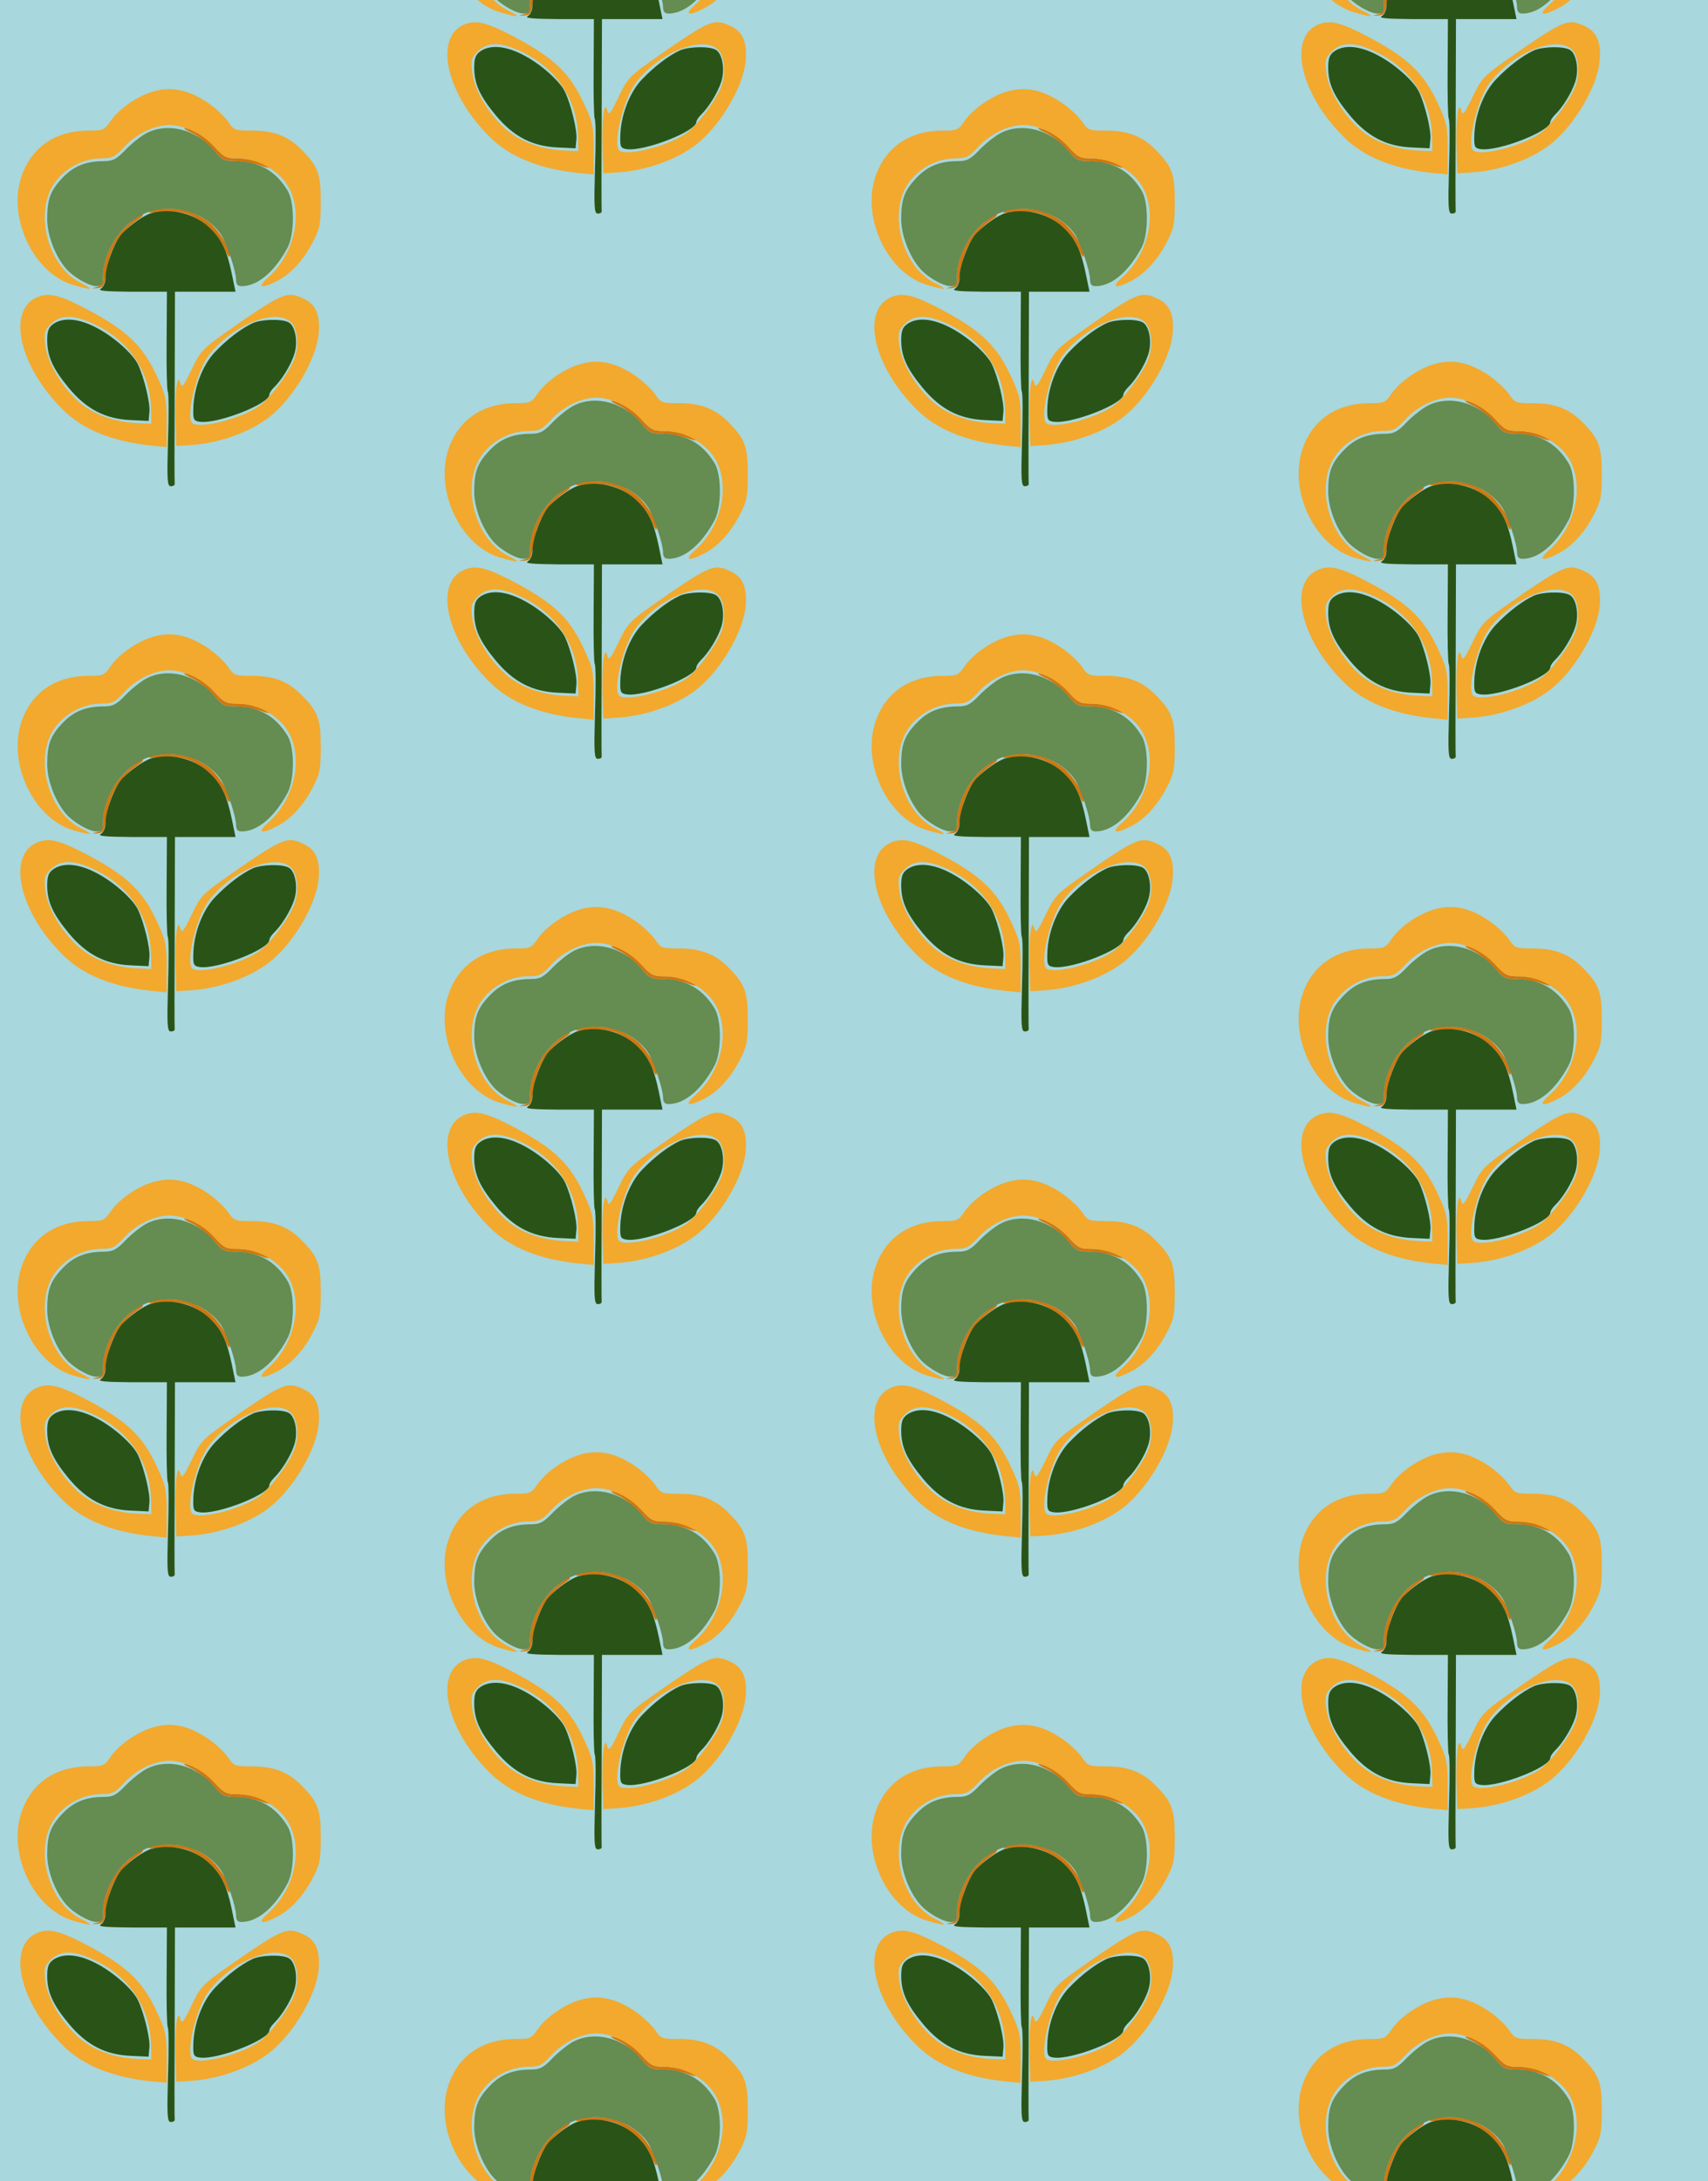 <?xml version="1.0" standalone="no"?>
<!DOCTYPE svg PUBLIC "-//W3C//DTD SVG 20010904//EN"
 "http://www.w3.org/TR/2001/REC-SVG-20010904/DTD/svg10.dtd">
<svg version="1.0" xmlns="http://www.w3.org/2000/svg" width="492pt" height="628pt" viewBox="0 0 492 628" preserveAspectRatio = "xMidYMid meet" >
<rect width="492" height="628" fill="#A8D7DD"/>
<g id="col0" transform="translate(0, 20)">
<g id="0" transform="translate(0,0.0)scale(0.8,0.8)">

<path d="M451 1003 c-50 -49 -81 -119 -81 -184 0 -21 -6 -29 -22 -32 -20 -5 -20 -5 2 -4 22 2 26 8 32 50 13 93 46 149 118 199 14 9 19 17 12 17 -6 1 -34 -20 -61 -46z" transform="translate(0,157) scale(0.1,-0.1)" stroke="none" fill="#D1770F"/>

<path d="M693 1341 c21 -10 54 -37 74 -60 33 -37 41 -41 82 -41 25 -1 63 -7 84 -14 47 -17 49 -10 2 10 -19 7 -55 14 -80 14 -40 0 -49 4 -83 42 -20 22 -51 47 -69 55 -47 19 -55 14 -10 -6z" transform="translate(0,157) scale(0.1,-0.1)" stroke="none" fill="#D1770F"/>

<path d="M540 1060 c-10 -6 3 -7 38 -3 33 4 69 1 95 -7 53 -17 114 -73 135 -124 9 -22 17 -35 19 -29 7 20 -35 90 -72 121 -20 16 -53 34 -74 41 -46 13 -120 14 -141 1z" transform="translate(0,157) scale(0.1,-0.1)" stroke="none" fill="#D1770F"/>

<path d="M985 738 c-22 -12 -90 -56 -150 -99 -106 -74 -112 -80 -145 -149 -30 -62 -36 -69 -41 -48 -11 41 -20 -37 -17 -137 l3 -90 50 3 c111 7 230 52 299 113 81 71 154 199 163 285 7 68 -9 108 -52 128 -43 21 -61 20 -110 -6z m65 -80 c23 -25 27 -90 8 -135 -23 -54 -90 -142 -127 -166 -72 -48 -225 -84 -241 -57 -19 31 18 180 59 237 81 112 247 179 301 121z" transform="translate(0,157) scale(0.1,-0.1)" stroke="none" fill="#F2A92D"/>

<path d="M192 654 c-17 -12 -22 -25 -22 -58 0 -59 20 -103 79 -174 63 -75 130 -110 222 -114 l64 -3 3 33 c3 32 -19 123 -41 170 -18 38 -86 99 -147 131 -65 35 -122 40 -158 15z" transform="translate(0,157) scale(0.1,-0.1)" stroke="none" fill="#2A5417"/>

<path d="M910 657 c-41 -19 -92 -58 -136 -104 -45 -47 -77 -131 -78 -206 -1 -37 2 -42 23 -45 63 -9 251 64 251 98 0 5 7 16 16 25 29 28 61 81 73 118 15 44 5 104 -20 117 -24 13 -98 11 -129 -3z" transform="translate(0,157) scale(0.1,-0.1)" stroke="none" fill="#2A5417"/>

<path d="M135 751 c-111 -46 -67 -248 90 -404 72 -73 181 -117 323 -131 l52 -5 0 90 c0 83 -3 97 -36 167 -50 107 -105 160 -240 233 -109 58 -146 67 -189 50z m213 -102 c121 -60 193 -171 196 -303 l1 -51 -50 2 c-85 4 -162 32 -214 79 -62 56 -110 138 -118 202 -5 45 -3 53 20 76 36 36 87 34 165 -5z" transform="translate(0,157) scale(0.1,-0.1)" stroke="none" fill="#F2A92D"/>

<path d="M545 1053 c-25 -7 -73 -40 -104 -72 -28 -29 -61 -117 -61 -160 0 -18 -7 -34 -17 -40 -13 -8 18 -10 110 -11 l128 0 -1 -175 c-1 -96 1 -179 4 -184 4 -5 4 -84 1 -175 -4 -143 -3 -166 10 -166 8 0 14 3 14 8 -1 4 -1 161 0 350 l1 342 109 0 109 0 -13 63 c-17 83 -36 125 -79 166 -54 52 -135 73 -211 54z" transform="translate(0,157) scale(0.1,-0.1)" stroke="none" fill="#2A5417"/>

<path d="M537 1486 c-54 -20 -112 -62 -139 -102 -22 -32 -27 -34 -79 -34 -123 0 -212 -64 -245 -176 -43 -149 51 -338 188 -379 72 -21 80 -19 28 7 -119 60 -169 256 -92 362 38 52 102 85 164 86 43 0 51 4 88 44 42 45 107 76 160 76 53 0 118 -31 160 -76 37 -40 45 -44 87 -44 58 0 122 -30 162 -75 79 -90 53 -260 -54 -354 -41 -36 -25 -42 33 -12 50 26 95 75 129 141 25 48 28 66 28 145 0 99 -10 126 -67 184 -48 50 -101 71 -179 71 -64 0 -67 1 -89 34 -13 18 -44 47 -70 65 -75 51 -140 63 -213 37z" transform="translate(0,157) scale(0.1,-0.1)" stroke="none" fill="#F2A92D"/>

<path d="M530 1342 c-19 -9 -53 -36 -76 -59 -34 -36 -47 -43 -80 -43 -63 0 -107 -17 -146 -57 -46 -47 -58 -79 -58 -151 0 -59 29 -134 68 -179 27 -31 83 -63 110 -63 18 0 22 6 22 28 0 93 62 192 145 231 96 45 226 10 282 -75 20 -32 53 -130 53 -161 0 -16 6 -23 20 -23 58 0 120 53 166 140 25 49 25 164 -1 205 -44 72 -105 105 -191 105 -36 0 -46 5 -75 40 -61 73 -163 100 -239 62z" transform="translate(0,157) scale(0.1,-0.1)" stroke="none" fill="#658C51"/>

</g>

<g id="1" transform="translate(0,157.0)scale(0.8,0.8)">

<path d="M451 1003 c-50 -49 -81 -119 -81 -184 0 -21 -6 -29 -22 -32 -20 -5 -20 -5 2 -4 22 2 26 8 32 50 13 93 46 149 118 199 14 9 19 17 12 17 -6 1 -34 -20 -61 -46z" transform="translate(0,157) scale(0.1,-0.1)" stroke="none" fill="#D1770F"/>

<path d="M693 1341 c21 -10 54 -37 74 -60 33 -37 41 -41 82 -41 25 -1 63 -7 84 -14 47 -17 49 -10 2 10 -19 7 -55 14 -80 14 -40 0 -49 4 -83 42 -20 22 -51 47 -69 55 -47 19 -55 14 -10 -6z" transform="translate(0,157) scale(0.1,-0.1)" stroke="none" fill="#D1770F"/>

<path d="M540 1060 c-10 -6 3 -7 38 -3 33 4 69 1 95 -7 53 -17 114 -73 135 -124 9 -22 17 -35 19 -29 7 20 -35 90 -72 121 -20 16 -53 34 -74 41 -46 13 -120 14 -141 1z" transform="translate(0,157) scale(0.1,-0.1)" stroke="none" fill="#D1770F"/>

<path d="M985 738 c-22 -12 -90 -56 -150 -99 -106 -74 -112 -80 -145 -149 -30 -62 -36 -69 -41 -48 -11 41 -20 -37 -17 -137 l3 -90 50 3 c111 7 230 52 299 113 81 71 154 199 163 285 7 68 -9 108 -52 128 -43 21 -61 20 -110 -6z m65 -80 c23 -25 27 -90 8 -135 -23 -54 -90 -142 -127 -166 -72 -48 -225 -84 -241 -57 -19 31 18 180 59 237 81 112 247 179 301 121z" transform="translate(0,157) scale(0.1,-0.1)" stroke="none" fill="#F2A92D"/>

<path d="M192 654 c-17 -12 -22 -25 -22 -58 0 -59 20 -103 79 -174 63 -75 130 -110 222 -114 l64 -3 3 33 c3 32 -19 123 -41 170 -18 38 -86 99 -147 131 -65 35 -122 40 -158 15z" transform="translate(0,157) scale(0.1,-0.1)" stroke="none" fill="#2A5417"/>

<path d="M910 657 c-41 -19 -92 -58 -136 -104 -45 -47 -77 -131 -78 -206 -1 -37 2 -42 23 -45 63 -9 251 64 251 98 0 5 7 16 16 25 29 28 61 81 73 118 15 44 5 104 -20 117 -24 13 -98 11 -129 -3z" transform="translate(0,157) scale(0.1,-0.1)" stroke="none" fill="#2A5417"/>

<path d="M135 751 c-111 -46 -67 -248 90 -404 72 -73 181 -117 323 -131 l52 -5 0 90 c0 83 -3 97 -36 167 -50 107 -105 160 -240 233 -109 58 -146 67 -189 50z m213 -102 c121 -60 193 -171 196 -303 l1 -51 -50 2 c-85 4 -162 32 -214 79 -62 56 -110 138 -118 202 -5 45 -3 53 20 76 36 36 87 34 165 -5z" transform="translate(0,157) scale(0.1,-0.1)" stroke="none" fill="#F2A92D"/>

<path d="M545 1053 c-25 -7 -73 -40 -104 -72 -28 -29 -61 -117 -61 -160 0 -18 -7 -34 -17 -40 -13 -8 18 -10 110 -11 l128 0 -1 -175 c-1 -96 1 -179 4 -184 4 -5 4 -84 1 -175 -4 -143 -3 -166 10 -166 8 0 14 3 14 8 -1 4 -1 161 0 350 l1 342 109 0 109 0 -13 63 c-17 83 -36 125 -79 166 -54 52 -135 73 -211 54z" transform="translate(0,157) scale(0.1,-0.1)" stroke="none" fill="#2A5417"/>

<path d="M537 1486 c-54 -20 -112 -62 -139 -102 -22 -32 -27 -34 -79 -34 -123 0 -212 -64 -245 -176 -43 -149 51 -338 188 -379 72 -21 80 -19 28 7 -119 60 -169 256 -92 362 38 52 102 85 164 86 43 0 51 4 88 44 42 45 107 76 160 76 53 0 118 -31 160 -76 37 -40 45 -44 87 -44 58 0 122 -30 162 -75 79 -90 53 -260 -54 -354 -41 -36 -25 -42 33 -12 50 26 95 75 129 141 25 48 28 66 28 145 0 99 -10 126 -67 184 -48 50 -101 71 -179 71 -64 0 -67 1 -89 34 -13 18 -44 47 -70 65 -75 51 -140 63 -213 37z" transform="translate(0,157) scale(0.1,-0.1)" stroke="none" fill="#F2A92D"/>

<path d="M530 1342 c-19 -9 -53 -36 -76 -59 -34 -36 -47 -43 -80 -43 -63 0 -107 -17 -146 -57 -46 -47 -58 -79 -58 -151 0 -59 29 -134 68 -179 27 -31 83 -63 110 -63 18 0 22 6 22 28 0 93 62 192 145 231 96 45 226 10 282 -75 20 -32 53 -130 53 -161 0 -16 6 -23 20 -23 58 0 120 53 166 140 25 49 25 164 -1 205 -44 72 -105 105 -191 105 -36 0 -46 5 -75 40 -61 73 -163 100 -239 62z" transform="translate(0,157) scale(0.1,-0.1)" stroke="none" fill="#658C51"/>

</g>

<g id="2" transform="translate(0,314.0)scale(0.8,0.8)">

<path d="M451 1003 c-50 -49 -81 -119 -81 -184 0 -21 -6 -29 -22 -32 -20 -5 -20 -5 2 -4 22 2 26 8 32 50 13 93 46 149 118 199 14 9 19 17 12 17 -6 1 -34 -20 -61 -46z" transform="translate(0,157) scale(0.1,-0.1)" stroke="none" fill="#D1770F"/>

<path d="M693 1341 c21 -10 54 -37 74 -60 33 -37 41 -41 82 -41 25 -1 63 -7 84 -14 47 -17 49 -10 2 10 -19 7 -55 14 -80 14 -40 0 -49 4 -83 42 -20 22 -51 47 -69 55 -47 19 -55 14 -10 -6z" transform="translate(0,157) scale(0.1,-0.1)" stroke="none" fill="#D1770F"/>

<path d="M540 1060 c-10 -6 3 -7 38 -3 33 4 69 1 95 -7 53 -17 114 -73 135 -124 9 -22 17 -35 19 -29 7 20 -35 90 -72 121 -20 16 -53 34 -74 41 -46 13 -120 14 -141 1z" transform="translate(0,157) scale(0.1,-0.1)" stroke="none" fill="#D1770F"/>

<path d="M985 738 c-22 -12 -90 -56 -150 -99 -106 -74 -112 -80 -145 -149 -30 -62 -36 -69 -41 -48 -11 41 -20 -37 -17 -137 l3 -90 50 3 c111 7 230 52 299 113 81 71 154 199 163 285 7 68 -9 108 -52 128 -43 21 -61 20 -110 -6z m65 -80 c23 -25 27 -90 8 -135 -23 -54 -90 -142 -127 -166 -72 -48 -225 -84 -241 -57 -19 31 18 180 59 237 81 112 247 179 301 121z" transform="translate(0,157) scale(0.1,-0.1)" stroke="none" fill="#F2A92D"/>

<path d="M192 654 c-17 -12 -22 -25 -22 -58 0 -59 20 -103 79 -174 63 -75 130 -110 222 -114 l64 -3 3 33 c3 32 -19 123 -41 170 -18 38 -86 99 -147 131 -65 35 -122 40 -158 15z" transform="translate(0,157) scale(0.1,-0.1)" stroke="none" fill="#2A5417"/>

<path d="M910 657 c-41 -19 -92 -58 -136 -104 -45 -47 -77 -131 -78 -206 -1 -37 2 -42 23 -45 63 -9 251 64 251 98 0 5 7 16 16 25 29 28 61 81 73 118 15 44 5 104 -20 117 -24 13 -98 11 -129 -3z" transform="translate(0,157) scale(0.1,-0.1)" stroke="none" fill="#2A5417"/>

<path d="M135 751 c-111 -46 -67 -248 90 -404 72 -73 181 -117 323 -131 l52 -5 0 90 c0 83 -3 97 -36 167 -50 107 -105 160 -240 233 -109 58 -146 67 -189 50z m213 -102 c121 -60 193 -171 196 -303 l1 -51 -50 2 c-85 4 -162 32 -214 79 -62 56 -110 138 -118 202 -5 45 -3 53 20 76 36 36 87 34 165 -5z" transform="translate(0,157) scale(0.1,-0.1)" stroke="none" fill="#F2A92D"/>

<path d="M545 1053 c-25 -7 -73 -40 -104 -72 -28 -29 -61 -117 -61 -160 0 -18 -7 -34 -17 -40 -13 -8 18 -10 110 -11 l128 0 -1 -175 c-1 -96 1 -179 4 -184 4 -5 4 -84 1 -175 -4 -143 -3 -166 10 -166 8 0 14 3 14 8 -1 4 -1 161 0 350 l1 342 109 0 109 0 -13 63 c-17 83 -36 125 -79 166 -54 52 -135 73 -211 54z" transform="translate(0,157) scale(0.1,-0.1)" stroke="none" fill="#2A5417"/>

<path d="M537 1486 c-54 -20 -112 -62 -139 -102 -22 -32 -27 -34 -79 -34 -123 0 -212 -64 -245 -176 -43 -149 51 -338 188 -379 72 -21 80 -19 28 7 -119 60 -169 256 -92 362 38 52 102 85 164 86 43 0 51 4 88 44 42 45 107 76 160 76 53 0 118 -31 160 -76 37 -40 45 -44 87 -44 58 0 122 -30 162 -75 79 -90 53 -260 -54 -354 -41 -36 -25 -42 33 -12 50 26 95 75 129 141 25 48 28 66 28 145 0 99 -10 126 -67 184 -48 50 -101 71 -179 71 -64 0 -67 1 -89 34 -13 18 -44 47 -70 65 -75 51 -140 63 -213 37z" transform="translate(0,157) scale(0.1,-0.1)" stroke="none" fill="#F2A92D"/>

<path d="M530 1342 c-19 -9 -53 -36 -76 -59 -34 -36 -47 -43 -80 -43 -63 0 -107 -17 -146 -57 -46 -47 -58 -79 -58 -151 0 -59 29 -134 68 -179 27 -31 83 -63 110 -63 18 0 22 6 22 28 0 93 62 192 145 231 96 45 226 10 282 -75 20 -32 53 -130 53 -161 0 -16 6 -23 20 -23 58 0 120 53 166 140 25 49 25 164 -1 205 -44 72 -105 105 -191 105 -36 0 -46 5 -75 40 -61 73 -163 100 -239 62z" transform="translate(0,157) scale(0.1,-0.1)" stroke="none" fill="#658C51"/>

</g>

<g id="3" transform="translate(0,471.0)scale(0.8,0.8)">

<path d="M451 1003 c-50 -49 -81 -119 -81 -184 0 -21 -6 -29 -22 -32 -20 -5 -20 -5 2 -4 22 2 26 8 32 50 13 93 46 149 118 199 14 9 19 17 12 17 -6 1 -34 -20 -61 -46z" transform="translate(0,157) scale(0.1,-0.1)" stroke="none" fill="#D1770F"/>

<path d="M693 1341 c21 -10 54 -37 74 -60 33 -37 41 -41 82 -41 25 -1 63 -7 84 -14 47 -17 49 -10 2 10 -19 7 -55 14 -80 14 -40 0 -49 4 -83 42 -20 22 -51 47 -69 55 -47 19 -55 14 -10 -6z" transform="translate(0,157) scale(0.1,-0.1)" stroke="none" fill="#D1770F"/>

<path d="M540 1060 c-10 -6 3 -7 38 -3 33 4 69 1 95 -7 53 -17 114 -73 135 -124 9 -22 17 -35 19 -29 7 20 -35 90 -72 121 -20 16 -53 34 -74 41 -46 13 -120 14 -141 1z" transform="translate(0,157) scale(0.1,-0.1)" stroke="none" fill="#D1770F"/>

<path d="M985 738 c-22 -12 -90 -56 -150 -99 -106 -74 -112 -80 -145 -149 -30 -62 -36 -69 -41 -48 -11 41 -20 -37 -17 -137 l3 -90 50 3 c111 7 230 52 299 113 81 71 154 199 163 285 7 68 -9 108 -52 128 -43 21 -61 20 -110 -6z m65 -80 c23 -25 27 -90 8 -135 -23 -54 -90 -142 -127 -166 -72 -48 -225 -84 -241 -57 -19 31 18 180 59 237 81 112 247 179 301 121z" transform="translate(0,157) scale(0.1,-0.1)" stroke="none" fill="#F2A92D"/>

<path d="M192 654 c-17 -12 -22 -25 -22 -58 0 -59 20 -103 79 -174 63 -75 130 -110 222 -114 l64 -3 3 33 c3 32 -19 123 -41 170 -18 38 -86 99 -147 131 -65 35 -122 40 -158 15z" transform="translate(0,157) scale(0.1,-0.1)" stroke="none" fill="#2A5417"/>

<path d="M910 657 c-41 -19 -92 -58 -136 -104 -45 -47 -77 -131 -78 -206 -1 -37 2 -42 23 -45 63 -9 251 64 251 98 0 5 7 16 16 25 29 28 61 81 73 118 15 44 5 104 -20 117 -24 13 -98 11 -129 -3z" transform="translate(0,157) scale(0.1,-0.1)" stroke="none" fill="#2A5417"/>

<path d="M135 751 c-111 -46 -67 -248 90 -404 72 -73 181 -117 323 -131 l52 -5 0 90 c0 83 -3 97 -36 167 -50 107 -105 160 -240 233 -109 58 -146 67 -189 50z m213 -102 c121 -60 193 -171 196 -303 l1 -51 -50 2 c-85 4 -162 32 -214 79 -62 56 -110 138 -118 202 -5 45 -3 53 20 76 36 36 87 34 165 -5z" transform="translate(0,157) scale(0.1,-0.1)" stroke="none" fill="#F2A92D"/>

<path d="M545 1053 c-25 -7 -73 -40 -104 -72 -28 -29 -61 -117 -61 -160 0 -18 -7 -34 -17 -40 -13 -8 18 -10 110 -11 l128 0 -1 -175 c-1 -96 1 -179 4 -184 4 -5 4 -84 1 -175 -4 -143 -3 -166 10 -166 8 0 14 3 14 8 -1 4 -1 161 0 350 l1 342 109 0 109 0 -13 63 c-17 83 -36 125 -79 166 -54 52 -135 73 -211 54z" transform="translate(0,157) scale(0.1,-0.1)" stroke="none" fill="#2A5417"/>

<path d="M537 1486 c-54 -20 -112 -62 -139 -102 -22 -32 -27 -34 -79 -34 -123 0 -212 -64 -245 -176 -43 -149 51 -338 188 -379 72 -21 80 -19 28 7 -119 60 -169 256 -92 362 38 52 102 85 164 86 43 0 51 4 88 44 42 45 107 76 160 76 53 0 118 -31 160 -76 37 -40 45 -44 87 -44 58 0 122 -30 162 -75 79 -90 53 -260 -54 -354 -41 -36 -25 -42 33 -12 50 26 95 75 129 141 25 48 28 66 28 145 0 99 -10 126 -67 184 -48 50 -101 71 -179 71 -64 0 -67 1 -89 34 -13 18 -44 47 -70 65 -75 51 -140 63 -213 37z" transform="translate(0,157) scale(0.1,-0.1)" stroke="none" fill="#F2A92D"/>

<path d="M530 1342 c-19 -9 -53 -36 -76 -59 -34 -36 -47 -43 -80 -43 -63 0 -107 -17 -146 -57 -46 -47 -58 -79 -58 -151 0 -59 29 -134 68 -179 27 -31 83 -63 110 -63 18 0 22 6 22 28 0 93 62 192 145 231 96 45 226 10 282 -75 20 -32 53 -130 53 -161 0 -16 6 -23 20 -23 58 0 120 53 166 140 25 49 25 164 -1 205 -44 72 -105 105 -191 105 -36 0 -46 5 -75 40 -61 73 -163 100 -239 62z" transform="translate(0,157) scale(0.1,-0.1)" stroke="none" fill="#658C51"/>

</g>

<g id="4" transform="translate(0,628.0)scale(0.8,0.8)">

<path d="M451 1003 c-50 -49 -81 -119 -81 -184 0 -21 -6 -29 -22 -32 -20 -5 -20 -5 2 -4 22 2 26 8 32 50 13 93 46 149 118 199 14 9 19 17 12 17 -6 1 -34 -20 -61 -46z" transform="translate(0,157) scale(0.1,-0.1)" stroke="none" fill="#D1770F"/>

<path d="M693 1341 c21 -10 54 -37 74 -60 33 -37 41 -41 82 -41 25 -1 63 -7 84 -14 47 -17 49 -10 2 10 -19 7 -55 14 -80 14 -40 0 -49 4 -83 42 -20 22 -51 47 -69 55 -47 19 -55 14 -10 -6z" transform="translate(0,157) scale(0.1,-0.1)" stroke="none" fill="#D1770F"/>

<path d="M540 1060 c-10 -6 3 -7 38 -3 33 4 69 1 95 -7 53 -17 114 -73 135 -124 9 -22 17 -35 19 -29 7 20 -35 90 -72 121 -20 16 -53 34 -74 41 -46 13 -120 14 -141 1z" transform="translate(0,157) scale(0.1,-0.1)" stroke="none" fill="#D1770F"/>

<path d="M985 738 c-22 -12 -90 -56 -150 -99 -106 -74 -112 -80 -145 -149 -30 -62 -36 -69 -41 -48 -11 41 -20 -37 -17 -137 l3 -90 50 3 c111 7 230 52 299 113 81 71 154 199 163 285 7 68 -9 108 -52 128 -43 21 -61 20 -110 -6z m65 -80 c23 -25 27 -90 8 -135 -23 -54 -90 -142 -127 -166 -72 -48 -225 -84 -241 -57 -19 31 18 180 59 237 81 112 247 179 301 121z" transform="translate(0,157) scale(0.1,-0.1)" stroke="none" fill="#F2A92D"/>

<path d="M192 654 c-17 -12 -22 -25 -22 -58 0 -59 20 -103 79 -174 63 -75 130 -110 222 -114 l64 -3 3 33 c3 32 -19 123 -41 170 -18 38 -86 99 -147 131 -65 35 -122 40 -158 15z" transform="translate(0,157) scale(0.1,-0.1)" stroke="none" fill="#2A5417"/>

<path d="M910 657 c-41 -19 -92 -58 -136 -104 -45 -47 -77 -131 -78 -206 -1 -37 2 -42 23 -45 63 -9 251 64 251 98 0 5 7 16 16 25 29 28 61 81 73 118 15 44 5 104 -20 117 -24 13 -98 11 -129 -3z" transform="translate(0,157) scale(0.1,-0.1)" stroke="none" fill="#2A5417"/>

<path d="M135 751 c-111 -46 -67 -248 90 -404 72 -73 181 -117 323 -131 l52 -5 0 90 c0 83 -3 97 -36 167 -50 107 -105 160 -240 233 -109 58 -146 67 -189 50z m213 -102 c121 -60 193 -171 196 -303 l1 -51 -50 2 c-85 4 -162 32 -214 79 -62 56 -110 138 -118 202 -5 45 -3 53 20 76 36 36 87 34 165 -5z" transform="translate(0,157) scale(0.1,-0.1)" stroke="none" fill="#F2A92D"/>

<path d="M545 1053 c-25 -7 -73 -40 -104 -72 -28 -29 -61 -117 -61 -160 0 -18 -7 -34 -17 -40 -13 -8 18 -10 110 -11 l128 0 -1 -175 c-1 -96 1 -179 4 -184 4 -5 4 -84 1 -175 -4 -143 -3 -166 10 -166 8 0 14 3 14 8 -1 4 -1 161 0 350 l1 342 109 0 109 0 -13 63 c-17 83 -36 125 -79 166 -54 52 -135 73 -211 54z" transform="translate(0,157) scale(0.1,-0.1)" stroke="none" fill="#2A5417"/>

<path d="M537 1486 c-54 -20 -112 -62 -139 -102 -22 -32 -27 -34 -79 -34 -123 0 -212 -64 -245 -176 -43 -149 51 -338 188 -379 72 -21 80 -19 28 7 -119 60 -169 256 -92 362 38 52 102 85 164 86 43 0 51 4 88 44 42 45 107 76 160 76 53 0 118 -31 160 -76 37 -40 45 -44 87 -44 58 0 122 -30 162 -75 79 -90 53 -260 -54 -354 -41 -36 -25 -42 33 -12 50 26 95 75 129 141 25 48 28 66 28 145 0 99 -10 126 -67 184 -48 50 -101 71 -179 71 -64 0 -67 1 -89 34 -13 18 -44 47 -70 65 -75 51 -140 63 -213 37z" transform="translate(0,157) scale(0.1,-0.1)" stroke="none" fill="#F2A92D"/>

<path d="M530 1342 c-19 -9 -53 -36 -76 -59 -34 -36 -47 -43 -80 -43 -63 0 -107 -17 -146 -57 -46 -47 -58 -79 -58 -151 0 -59 29 -134 68 -179 27 -31 83 -63 110 -63 18 0 22 6 22 28 0 93 62 192 145 231 96 45 226 10 282 -75 20 -32 53 -130 53 -161 0 -16 6 -23 20 -23 58 0 120 53 166 140 25 49 25 164 -1 205 -44 72 -105 105 -191 105 -36 0 -46 5 -75 40 -61 73 -163 100 -239 62z" transform="translate(0,157) scale(0.1,-0.1)" stroke="none" fill="#658C51"/>

</g>

</g>
<g id="col1" transform="translate(123, -58.5)">
<g id="0" transform="translate(0,0.0)scale(0.8,0.8)">

<path d="M451 1003 c-50 -49 -81 -119 -81 -184 0 -21 -6 -29 -22 -32 -20 -5 -20 -5 2 -4 22 2 26 8 32 50 13 93 46 149 118 199 14 9 19 17 12 17 -6 1 -34 -20 -61 -46z" transform="translate(0,157) scale(0.1,-0.1)" stroke="none" fill="#D1770F"/>

<path d="M693 1341 c21 -10 54 -37 74 -60 33 -37 41 -41 82 -41 25 -1 63 -7 84 -14 47 -17 49 -10 2 10 -19 7 -55 14 -80 14 -40 0 -49 4 -83 42 -20 22 -51 47 -69 55 -47 19 -55 14 -10 -6z" transform="translate(0,157) scale(0.1,-0.1)" stroke="none" fill="#D1770F"/>

<path d="M540 1060 c-10 -6 3 -7 38 -3 33 4 69 1 95 -7 53 -17 114 -73 135 -124 9 -22 17 -35 19 -29 7 20 -35 90 -72 121 -20 16 -53 34 -74 41 -46 13 -120 14 -141 1z" transform="translate(0,157) scale(0.1,-0.1)" stroke="none" fill="#D1770F"/>

<path d="M985 738 c-22 -12 -90 -56 -150 -99 -106 -74 -112 -80 -145 -149 -30 -62 -36 -69 -41 -48 -11 41 -20 -37 -17 -137 l3 -90 50 3 c111 7 230 52 299 113 81 71 154 199 163 285 7 68 -9 108 -52 128 -43 21 -61 20 -110 -6z m65 -80 c23 -25 27 -90 8 -135 -23 -54 -90 -142 -127 -166 -72 -48 -225 -84 -241 -57 -19 31 18 180 59 237 81 112 247 179 301 121z" transform="translate(0,157) scale(0.1,-0.1)" stroke="none" fill="#F2A92D"/>

<path d="M192 654 c-17 -12 -22 -25 -22 -58 0 -59 20 -103 79 -174 63 -75 130 -110 222 -114 l64 -3 3 33 c3 32 -19 123 -41 170 -18 38 -86 99 -147 131 -65 35 -122 40 -158 15z" transform="translate(0,157) scale(0.1,-0.1)" stroke="none" fill="#2A5417"/>

<path d="M910 657 c-41 -19 -92 -58 -136 -104 -45 -47 -77 -131 -78 -206 -1 -37 2 -42 23 -45 63 -9 251 64 251 98 0 5 7 16 16 25 29 28 61 81 73 118 15 44 5 104 -20 117 -24 13 -98 11 -129 -3z" transform="translate(0,157) scale(0.1,-0.1)" stroke="none" fill="#2A5417"/>

<path d="M135 751 c-111 -46 -67 -248 90 -404 72 -73 181 -117 323 -131 l52 -5 0 90 c0 83 -3 97 -36 167 -50 107 -105 160 -240 233 -109 58 -146 67 -189 50z m213 -102 c121 -60 193 -171 196 -303 l1 -51 -50 2 c-85 4 -162 32 -214 79 -62 56 -110 138 -118 202 -5 45 -3 53 20 76 36 36 87 34 165 -5z" transform="translate(0,157) scale(0.1,-0.1)" stroke="none" fill="#F2A92D"/>

<path d="M545 1053 c-25 -7 -73 -40 -104 -72 -28 -29 -61 -117 -61 -160 0 -18 -7 -34 -17 -40 -13 -8 18 -10 110 -11 l128 0 -1 -175 c-1 -96 1 -179 4 -184 4 -5 4 -84 1 -175 -4 -143 -3 -166 10 -166 8 0 14 3 14 8 -1 4 -1 161 0 350 l1 342 109 0 109 0 -13 63 c-17 83 -36 125 -79 166 -54 52 -135 73 -211 54z" transform="translate(0,157) scale(0.1,-0.1)" stroke="none" fill="#2A5417"/>

<path d="M537 1486 c-54 -20 -112 -62 -139 -102 -22 -32 -27 -34 -79 -34 -123 0 -212 -64 -245 -176 -43 -149 51 -338 188 -379 72 -21 80 -19 28 7 -119 60 -169 256 -92 362 38 52 102 85 164 86 43 0 51 4 88 44 42 45 107 76 160 76 53 0 118 -31 160 -76 37 -40 45 -44 87 -44 58 0 122 -30 162 -75 79 -90 53 -260 -54 -354 -41 -36 -25 -42 33 -12 50 26 95 75 129 141 25 48 28 66 28 145 0 99 -10 126 -67 184 -48 50 -101 71 -179 71 -64 0 -67 1 -89 34 -13 18 -44 47 -70 65 -75 51 -140 63 -213 37z" transform="translate(0,157) scale(0.1,-0.1)" stroke="none" fill="#F2A92D"/>

<path d="M530 1342 c-19 -9 -53 -36 -76 -59 -34 -36 -47 -43 -80 -43 -63 0 -107 -17 -146 -57 -46 -47 -58 -79 -58 -151 0 -59 29 -134 68 -179 27 -31 83 -63 110 -63 18 0 22 6 22 28 0 93 62 192 145 231 96 45 226 10 282 -75 20 -32 53 -130 53 -161 0 -16 6 -23 20 -23 58 0 120 53 166 140 25 49 25 164 -1 205 -44 72 -105 105 -191 105 -36 0 -46 5 -75 40 -61 73 -163 100 -239 62z" transform="translate(0,157) scale(0.1,-0.1)" stroke="none" fill="#658C51"/>

</g>

<g id="1" transform="translate(0,157.0)scale(0.8,0.8)">

<path d="M451 1003 c-50 -49 -81 -119 -81 -184 0 -21 -6 -29 -22 -32 -20 -5 -20 -5 2 -4 22 2 26 8 32 50 13 93 46 149 118 199 14 9 19 17 12 17 -6 1 -34 -20 -61 -46z" transform="translate(0,157) scale(0.1,-0.1)" stroke="none" fill="#D1770F"/>

<path d="M693 1341 c21 -10 54 -37 74 -60 33 -37 41 -41 82 -41 25 -1 63 -7 84 -14 47 -17 49 -10 2 10 -19 7 -55 14 -80 14 -40 0 -49 4 -83 42 -20 22 -51 47 -69 55 -47 19 -55 14 -10 -6z" transform="translate(0,157) scale(0.1,-0.1)" stroke="none" fill="#D1770F"/>

<path d="M540 1060 c-10 -6 3 -7 38 -3 33 4 69 1 95 -7 53 -17 114 -73 135 -124 9 -22 17 -35 19 -29 7 20 -35 90 -72 121 -20 16 -53 34 -74 41 -46 13 -120 14 -141 1z" transform="translate(0,157) scale(0.1,-0.1)" stroke="none" fill="#D1770F"/>

<path d="M985 738 c-22 -12 -90 -56 -150 -99 -106 -74 -112 -80 -145 -149 -30 -62 -36 -69 -41 -48 -11 41 -20 -37 -17 -137 l3 -90 50 3 c111 7 230 52 299 113 81 71 154 199 163 285 7 68 -9 108 -52 128 -43 21 -61 20 -110 -6z m65 -80 c23 -25 27 -90 8 -135 -23 -54 -90 -142 -127 -166 -72 -48 -225 -84 -241 -57 -19 31 18 180 59 237 81 112 247 179 301 121z" transform="translate(0,157) scale(0.1,-0.1)" stroke="none" fill="#F2A92D"/>

<path d="M192 654 c-17 -12 -22 -25 -22 -58 0 -59 20 -103 79 -174 63 -75 130 -110 222 -114 l64 -3 3 33 c3 32 -19 123 -41 170 -18 38 -86 99 -147 131 -65 35 -122 40 -158 15z" transform="translate(0,157) scale(0.1,-0.1)" stroke="none" fill="#2A5417"/>

<path d="M910 657 c-41 -19 -92 -58 -136 -104 -45 -47 -77 -131 -78 -206 -1 -37 2 -42 23 -45 63 -9 251 64 251 98 0 5 7 16 16 25 29 28 61 81 73 118 15 44 5 104 -20 117 -24 13 -98 11 -129 -3z" transform="translate(0,157) scale(0.1,-0.1)" stroke="none" fill="#2A5417"/>

<path d="M135 751 c-111 -46 -67 -248 90 -404 72 -73 181 -117 323 -131 l52 -5 0 90 c0 83 -3 97 -36 167 -50 107 -105 160 -240 233 -109 58 -146 67 -189 50z m213 -102 c121 -60 193 -171 196 -303 l1 -51 -50 2 c-85 4 -162 32 -214 79 -62 56 -110 138 -118 202 -5 45 -3 53 20 76 36 36 87 34 165 -5z" transform="translate(0,157) scale(0.1,-0.1)" stroke="none" fill="#F2A92D"/>

<path d="M545 1053 c-25 -7 -73 -40 -104 -72 -28 -29 -61 -117 -61 -160 0 -18 -7 -34 -17 -40 -13 -8 18 -10 110 -11 l128 0 -1 -175 c-1 -96 1 -179 4 -184 4 -5 4 -84 1 -175 -4 -143 -3 -166 10 -166 8 0 14 3 14 8 -1 4 -1 161 0 350 l1 342 109 0 109 0 -13 63 c-17 83 -36 125 -79 166 -54 52 -135 73 -211 54z" transform="translate(0,157) scale(0.1,-0.1)" stroke="none" fill="#2A5417"/>

<path d="M537 1486 c-54 -20 -112 -62 -139 -102 -22 -32 -27 -34 -79 -34 -123 0 -212 -64 -245 -176 -43 -149 51 -338 188 -379 72 -21 80 -19 28 7 -119 60 -169 256 -92 362 38 52 102 85 164 86 43 0 51 4 88 44 42 45 107 76 160 76 53 0 118 -31 160 -76 37 -40 45 -44 87 -44 58 0 122 -30 162 -75 79 -90 53 -260 -54 -354 -41 -36 -25 -42 33 -12 50 26 95 75 129 141 25 48 28 66 28 145 0 99 -10 126 -67 184 -48 50 -101 71 -179 71 -64 0 -67 1 -89 34 -13 18 -44 47 -70 65 -75 51 -140 63 -213 37z" transform="translate(0,157) scale(0.1,-0.1)" stroke="none" fill="#F2A92D"/>

<path d="M530 1342 c-19 -9 -53 -36 -76 -59 -34 -36 -47 -43 -80 -43 -63 0 -107 -17 -146 -57 -46 -47 -58 -79 -58 -151 0 -59 29 -134 68 -179 27 -31 83 -63 110 -63 18 0 22 6 22 28 0 93 62 192 145 231 96 45 226 10 282 -75 20 -32 53 -130 53 -161 0 -16 6 -23 20 -23 58 0 120 53 166 140 25 49 25 164 -1 205 -44 72 -105 105 -191 105 -36 0 -46 5 -75 40 -61 73 -163 100 -239 62z" transform="translate(0,157) scale(0.1,-0.1)" stroke="none" fill="#658C51"/>

</g>

<g id="2" transform="translate(0,314.0)scale(0.8,0.8)">

<path d="M451 1003 c-50 -49 -81 -119 -81 -184 0 -21 -6 -29 -22 -32 -20 -5 -20 -5 2 -4 22 2 26 8 32 50 13 93 46 149 118 199 14 9 19 17 12 17 -6 1 -34 -20 -61 -46z" transform="translate(0,157) scale(0.1,-0.1)" stroke="none" fill="#D1770F"/>

<path d="M693 1341 c21 -10 54 -37 74 -60 33 -37 41 -41 82 -41 25 -1 63 -7 84 -14 47 -17 49 -10 2 10 -19 7 -55 14 -80 14 -40 0 -49 4 -83 42 -20 22 -51 47 -69 55 -47 19 -55 14 -10 -6z" transform="translate(0,157) scale(0.1,-0.1)" stroke="none" fill="#D1770F"/>

<path d="M540 1060 c-10 -6 3 -7 38 -3 33 4 69 1 95 -7 53 -17 114 -73 135 -124 9 -22 17 -35 19 -29 7 20 -35 90 -72 121 -20 16 -53 34 -74 41 -46 13 -120 14 -141 1z" transform="translate(0,157) scale(0.1,-0.1)" stroke="none" fill="#D1770F"/>

<path d="M985 738 c-22 -12 -90 -56 -150 -99 -106 -74 -112 -80 -145 -149 -30 -62 -36 -69 -41 -48 -11 41 -20 -37 -17 -137 l3 -90 50 3 c111 7 230 52 299 113 81 71 154 199 163 285 7 68 -9 108 -52 128 -43 21 -61 20 -110 -6z m65 -80 c23 -25 27 -90 8 -135 -23 -54 -90 -142 -127 -166 -72 -48 -225 -84 -241 -57 -19 31 18 180 59 237 81 112 247 179 301 121z" transform="translate(0,157) scale(0.1,-0.1)" stroke="none" fill="#F2A92D"/>

<path d="M192 654 c-17 -12 -22 -25 -22 -58 0 -59 20 -103 79 -174 63 -75 130 -110 222 -114 l64 -3 3 33 c3 32 -19 123 -41 170 -18 38 -86 99 -147 131 -65 35 -122 40 -158 15z" transform="translate(0,157) scale(0.1,-0.1)" stroke="none" fill="#2A5417"/>

<path d="M910 657 c-41 -19 -92 -58 -136 -104 -45 -47 -77 -131 -78 -206 -1 -37 2 -42 23 -45 63 -9 251 64 251 98 0 5 7 16 16 25 29 28 61 81 73 118 15 44 5 104 -20 117 -24 13 -98 11 -129 -3z" transform="translate(0,157) scale(0.1,-0.1)" stroke="none" fill="#2A5417"/>

<path d="M135 751 c-111 -46 -67 -248 90 -404 72 -73 181 -117 323 -131 l52 -5 0 90 c0 83 -3 97 -36 167 -50 107 -105 160 -240 233 -109 58 -146 67 -189 50z m213 -102 c121 -60 193 -171 196 -303 l1 -51 -50 2 c-85 4 -162 32 -214 79 -62 56 -110 138 -118 202 -5 45 -3 53 20 76 36 36 87 34 165 -5z" transform="translate(0,157) scale(0.1,-0.1)" stroke="none" fill="#F2A92D"/>

<path d="M545 1053 c-25 -7 -73 -40 -104 -72 -28 -29 -61 -117 -61 -160 0 -18 -7 -34 -17 -40 -13 -8 18 -10 110 -11 l128 0 -1 -175 c-1 -96 1 -179 4 -184 4 -5 4 -84 1 -175 -4 -143 -3 -166 10 -166 8 0 14 3 14 8 -1 4 -1 161 0 350 l1 342 109 0 109 0 -13 63 c-17 83 -36 125 -79 166 -54 52 -135 73 -211 54z" transform="translate(0,157) scale(0.1,-0.1)" stroke="none" fill="#2A5417"/>

<path d="M537 1486 c-54 -20 -112 -62 -139 -102 -22 -32 -27 -34 -79 -34 -123 0 -212 -64 -245 -176 -43 -149 51 -338 188 -379 72 -21 80 -19 28 7 -119 60 -169 256 -92 362 38 52 102 85 164 86 43 0 51 4 88 44 42 45 107 76 160 76 53 0 118 -31 160 -76 37 -40 45 -44 87 -44 58 0 122 -30 162 -75 79 -90 53 -260 -54 -354 -41 -36 -25 -42 33 -12 50 26 95 75 129 141 25 48 28 66 28 145 0 99 -10 126 -67 184 -48 50 -101 71 -179 71 -64 0 -67 1 -89 34 -13 18 -44 47 -70 65 -75 51 -140 63 -213 37z" transform="translate(0,157) scale(0.1,-0.1)" stroke="none" fill="#F2A92D"/>

<path d="M530 1342 c-19 -9 -53 -36 -76 -59 -34 -36 -47 -43 -80 -43 -63 0 -107 -17 -146 -57 -46 -47 -58 -79 -58 -151 0 -59 29 -134 68 -179 27 -31 83 -63 110 -63 18 0 22 6 22 28 0 93 62 192 145 231 96 45 226 10 282 -75 20 -32 53 -130 53 -161 0 -16 6 -23 20 -23 58 0 120 53 166 140 25 49 25 164 -1 205 -44 72 -105 105 -191 105 -36 0 -46 5 -75 40 -61 73 -163 100 -239 62z" transform="translate(0,157) scale(0.1,-0.1)" stroke="none" fill="#658C51"/>

</g>

<g id="3" transform="translate(0,471.0)scale(0.8,0.8)">

<path d="M451 1003 c-50 -49 -81 -119 -81 -184 0 -21 -6 -29 -22 -32 -20 -5 -20 -5 2 -4 22 2 26 8 32 50 13 93 46 149 118 199 14 9 19 17 12 17 -6 1 -34 -20 -61 -46z" transform="translate(0,157) scale(0.1,-0.1)" stroke="none" fill="#D1770F"/>

<path d="M693 1341 c21 -10 54 -37 74 -60 33 -37 41 -41 82 -41 25 -1 63 -7 84 -14 47 -17 49 -10 2 10 -19 7 -55 14 -80 14 -40 0 -49 4 -83 42 -20 22 -51 47 -69 55 -47 19 -55 14 -10 -6z" transform="translate(0,157) scale(0.1,-0.1)" stroke="none" fill="#D1770F"/>

<path d="M540 1060 c-10 -6 3 -7 38 -3 33 4 69 1 95 -7 53 -17 114 -73 135 -124 9 -22 17 -35 19 -29 7 20 -35 90 -72 121 -20 16 -53 34 -74 41 -46 13 -120 14 -141 1z" transform="translate(0,157) scale(0.1,-0.1)" stroke="none" fill="#D1770F"/>

<path d="M985 738 c-22 -12 -90 -56 -150 -99 -106 -74 -112 -80 -145 -149 -30 -62 -36 -69 -41 -48 -11 41 -20 -37 -17 -137 l3 -90 50 3 c111 7 230 52 299 113 81 71 154 199 163 285 7 68 -9 108 -52 128 -43 21 -61 20 -110 -6z m65 -80 c23 -25 27 -90 8 -135 -23 -54 -90 -142 -127 -166 -72 -48 -225 -84 -241 -57 -19 31 18 180 59 237 81 112 247 179 301 121z" transform="translate(0,157) scale(0.1,-0.1)" stroke="none" fill="#F2A92D"/>

<path d="M192 654 c-17 -12 -22 -25 -22 -58 0 -59 20 -103 79 -174 63 -75 130 -110 222 -114 l64 -3 3 33 c3 32 -19 123 -41 170 -18 38 -86 99 -147 131 -65 35 -122 40 -158 15z" transform="translate(0,157) scale(0.1,-0.1)" stroke="none" fill="#2A5417"/>

<path d="M910 657 c-41 -19 -92 -58 -136 -104 -45 -47 -77 -131 -78 -206 -1 -37 2 -42 23 -45 63 -9 251 64 251 98 0 5 7 16 16 25 29 28 61 81 73 118 15 44 5 104 -20 117 -24 13 -98 11 -129 -3z" transform="translate(0,157) scale(0.1,-0.1)" stroke="none" fill="#2A5417"/>

<path d="M135 751 c-111 -46 -67 -248 90 -404 72 -73 181 -117 323 -131 l52 -5 0 90 c0 83 -3 97 -36 167 -50 107 -105 160 -240 233 -109 58 -146 67 -189 50z m213 -102 c121 -60 193 -171 196 -303 l1 -51 -50 2 c-85 4 -162 32 -214 79 -62 56 -110 138 -118 202 -5 45 -3 53 20 76 36 36 87 34 165 -5z" transform="translate(0,157) scale(0.1,-0.1)" stroke="none" fill="#F2A92D"/>

<path d="M545 1053 c-25 -7 -73 -40 -104 -72 -28 -29 -61 -117 -61 -160 0 -18 -7 -34 -17 -40 -13 -8 18 -10 110 -11 l128 0 -1 -175 c-1 -96 1 -179 4 -184 4 -5 4 -84 1 -175 -4 -143 -3 -166 10 -166 8 0 14 3 14 8 -1 4 -1 161 0 350 l1 342 109 0 109 0 -13 63 c-17 83 -36 125 -79 166 -54 52 -135 73 -211 54z" transform="translate(0,157) scale(0.1,-0.1)" stroke="none" fill="#2A5417"/>

<path d="M537 1486 c-54 -20 -112 -62 -139 -102 -22 -32 -27 -34 -79 -34 -123 0 -212 -64 -245 -176 -43 -149 51 -338 188 -379 72 -21 80 -19 28 7 -119 60 -169 256 -92 362 38 52 102 85 164 86 43 0 51 4 88 44 42 45 107 76 160 76 53 0 118 -31 160 -76 37 -40 45 -44 87 -44 58 0 122 -30 162 -75 79 -90 53 -260 -54 -354 -41 -36 -25 -42 33 -12 50 26 95 75 129 141 25 48 28 66 28 145 0 99 -10 126 -67 184 -48 50 -101 71 -179 71 -64 0 -67 1 -89 34 -13 18 -44 47 -70 65 -75 51 -140 63 -213 37z" transform="translate(0,157) scale(0.1,-0.1)" stroke="none" fill="#F2A92D"/>

<path d="M530 1342 c-19 -9 -53 -36 -76 -59 -34 -36 -47 -43 -80 -43 -63 0 -107 -17 -146 -57 -46 -47 -58 -79 -58 -151 0 -59 29 -134 68 -179 27 -31 83 -63 110 -63 18 0 22 6 22 28 0 93 62 192 145 231 96 45 226 10 282 -75 20 -32 53 -130 53 -161 0 -16 6 -23 20 -23 58 0 120 53 166 140 25 49 25 164 -1 205 -44 72 -105 105 -191 105 -36 0 -46 5 -75 40 -61 73 -163 100 -239 62z" transform="translate(0,157) scale(0.1,-0.1)" stroke="none" fill="#658C51"/>

</g>

<g id="4" transform="translate(0,628.0)scale(0.8,0.8)">

<path d="M451 1003 c-50 -49 -81 -119 -81 -184 0 -21 -6 -29 -22 -32 -20 -5 -20 -5 2 -4 22 2 26 8 32 50 13 93 46 149 118 199 14 9 19 17 12 17 -6 1 -34 -20 -61 -46z" transform="translate(0,157) scale(0.1,-0.1)" stroke="none" fill="#D1770F"/>

<path d="M693 1341 c21 -10 54 -37 74 -60 33 -37 41 -41 82 -41 25 -1 63 -7 84 -14 47 -17 49 -10 2 10 -19 7 -55 14 -80 14 -40 0 -49 4 -83 42 -20 22 -51 47 -69 55 -47 19 -55 14 -10 -6z" transform="translate(0,157) scale(0.1,-0.1)" stroke="none" fill="#D1770F"/>

<path d="M540 1060 c-10 -6 3 -7 38 -3 33 4 69 1 95 -7 53 -17 114 -73 135 -124 9 -22 17 -35 19 -29 7 20 -35 90 -72 121 -20 16 -53 34 -74 41 -46 13 -120 14 -141 1z" transform="translate(0,157) scale(0.1,-0.1)" stroke="none" fill="#D1770F"/>

<path d="M985 738 c-22 -12 -90 -56 -150 -99 -106 -74 -112 -80 -145 -149 -30 -62 -36 -69 -41 -48 -11 41 -20 -37 -17 -137 l3 -90 50 3 c111 7 230 52 299 113 81 71 154 199 163 285 7 68 -9 108 -52 128 -43 21 -61 20 -110 -6z m65 -80 c23 -25 27 -90 8 -135 -23 -54 -90 -142 -127 -166 -72 -48 -225 -84 -241 -57 -19 31 18 180 59 237 81 112 247 179 301 121z" transform="translate(0,157) scale(0.1,-0.1)" stroke="none" fill="#F2A92D"/>

<path d="M192 654 c-17 -12 -22 -25 -22 -58 0 -59 20 -103 79 -174 63 -75 130 -110 222 -114 l64 -3 3 33 c3 32 -19 123 -41 170 -18 38 -86 99 -147 131 -65 35 -122 40 -158 15z" transform="translate(0,157) scale(0.1,-0.1)" stroke="none" fill="#2A5417"/>

<path d="M910 657 c-41 -19 -92 -58 -136 -104 -45 -47 -77 -131 -78 -206 -1 -37 2 -42 23 -45 63 -9 251 64 251 98 0 5 7 16 16 25 29 28 61 81 73 118 15 44 5 104 -20 117 -24 13 -98 11 -129 -3z" transform="translate(0,157) scale(0.1,-0.1)" stroke="none" fill="#2A5417"/>

<path d="M135 751 c-111 -46 -67 -248 90 -404 72 -73 181 -117 323 -131 l52 -5 0 90 c0 83 -3 97 -36 167 -50 107 -105 160 -240 233 -109 58 -146 67 -189 50z m213 -102 c121 -60 193 -171 196 -303 l1 -51 -50 2 c-85 4 -162 32 -214 79 -62 56 -110 138 -118 202 -5 45 -3 53 20 76 36 36 87 34 165 -5z" transform="translate(0,157) scale(0.1,-0.1)" stroke="none" fill="#F2A92D"/>

<path d="M545 1053 c-25 -7 -73 -40 -104 -72 -28 -29 -61 -117 -61 -160 0 -18 -7 -34 -17 -40 -13 -8 18 -10 110 -11 l128 0 -1 -175 c-1 -96 1 -179 4 -184 4 -5 4 -84 1 -175 -4 -143 -3 -166 10 -166 8 0 14 3 14 8 -1 4 -1 161 0 350 l1 342 109 0 109 0 -13 63 c-17 83 -36 125 -79 166 -54 52 -135 73 -211 54z" transform="translate(0,157) scale(0.1,-0.1)" stroke="none" fill="#2A5417"/>

<path d="M537 1486 c-54 -20 -112 -62 -139 -102 -22 -32 -27 -34 -79 -34 -123 0 -212 -64 -245 -176 -43 -149 51 -338 188 -379 72 -21 80 -19 28 7 -119 60 -169 256 -92 362 38 52 102 85 164 86 43 0 51 4 88 44 42 45 107 76 160 76 53 0 118 -31 160 -76 37 -40 45 -44 87 -44 58 0 122 -30 162 -75 79 -90 53 -260 -54 -354 -41 -36 -25 -42 33 -12 50 26 95 75 129 141 25 48 28 66 28 145 0 99 -10 126 -67 184 -48 50 -101 71 -179 71 -64 0 -67 1 -89 34 -13 18 -44 47 -70 65 -75 51 -140 63 -213 37z" transform="translate(0,157) scale(0.1,-0.1)" stroke="none" fill="#F2A92D"/>

<path d="M530 1342 c-19 -9 -53 -36 -76 -59 -34 -36 -47 -43 -80 -43 -63 0 -107 -17 -146 -57 -46 -47 -58 -79 -58 -151 0 -59 29 -134 68 -179 27 -31 83 -63 110 -63 18 0 22 6 22 28 0 93 62 192 145 231 96 45 226 10 282 -75 20 -32 53 -130 53 -161 0 -16 6 -23 20 -23 58 0 120 53 166 140 25 49 25 164 -1 205 -44 72 -105 105 -191 105 -36 0 -46 5 -75 40 -61 73 -163 100 -239 62z" transform="translate(0,157) scale(0.1,-0.1)" stroke="none" fill="#658C51"/>

</g>

</g>
<g id="col2" transform="translate(246, 20)">
<g id="0" transform="translate(0,0.0)scale(0.8,0.8)">

<path d="M451 1003 c-50 -49 -81 -119 -81 -184 0 -21 -6 -29 -22 -32 -20 -5 -20 -5 2 -4 22 2 26 8 32 50 13 93 46 149 118 199 14 9 19 17 12 17 -6 1 -34 -20 -61 -46z" transform="translate(0,157) scale(0.1,-0.1)" stroke="none" fill="#D1770F"/>

<path d="M693 1341 c21 -10 54 -37 74 -60 33 -37 41 -41 82 -41 25 -1 63 -7 84 -14 47 -17 49 -10 2 10 -19 7 -55 14 -80 14 -40 0 -49 4 -83 42 -20 22 -51 47 -69 55 -47 19 -55 14 -10 -6z" transform="translate(0,157) scale(0.1,-0.1)" stroke="none" fill="#D1770F"/>

<path d="M540 1060 c-10 -6 3 -7 38 -3 33 4 69 1 95 -7 53 -17 114 -73 135 -124 9 -22 17 -35 19 -29 7 20 -35 90 -72 121 -20 16 -53 34 -74 41 -46 13 -120 14 -141 1z" transform="translate(0,157) scale(0.1,-0.1)" stroke="none" fill="#D1770F"/>

<path d="M985 738 c-22 -12 -90 -56 -150 -99 -106 -74 -112 -80 -145 -149 -30 -62 -36 -69 -41 -48 -11 41 -20 -37 -17 -137 l3 -90 50 3 c111 7 230 52 299 113 81 71 154 199 163 285 7 68 -9 108 -52 128 -43 21 -61 20 -110 -6z m65 -80 c23 -25 27 -90 8 -135 -23 -54 -90 -142 -127 -166 -72 -48 -225 -84 -241 -57 -19 31 18 180 59 237 81 112 247 179 301 121z" transform="translate(0,157) scale(0.1,-0.1)" stroke="none" fill="#F2A92D"/>

<path d="M192 654 c-17 -12 -22 -25 -22 -58 0 -59 20 -103 79 -174 63 -75 130 -110 222 -114 l64 -3 3 33 c3 32 -19 123 -41 170 -18 38 -86 99 -147 131 -65 35 -122 40 -158 15z" transform="translate(0,157) scale(0.1,-0.1)" stroke="none" fill="#2A5417"/>

<path d="M910 657 c-41 -19 -92 -58 -136 -104 -45 -47 -77 -131 -78 -206 -1 -37 2 -42 23 -45 63 -9 251 64 251 98 0 5 7 16 16 25 29 28 61 81 73 118 15 44 5 104 -20 117 -24 13 -98 11 -129 -3z" transform="translate(0,157) scale(0.1,-0.1)" stroke="none" fill="#2A5417"/>

<path d="M135 751 c-111 -46 -67 -248 90 -404 72 -73 181 -117 323 -131 l52 -5 0 90 c0 83 -3 97 -36 167 -50 107 -105 160 -240 233 -109 58 -146 67 -189 50z m213 -102 c121 -60 193 -171 196 -303 l1 -51 -50 2 c-85 4 -162 32 -214 79 -62 56 -110 138 -118 202 -5 45 -3 53 20 76 36 36 87 34 165 -5z" transform="translate(0,157) scale(0.1,-0.1)" stroke="none" fill="#F2A92D"/>

<path d="M545 1053 c-25 -7 -73 -40 -104 -72 -28 -29 -61 -117 -61 -160 0 -18 -7 -34 -17 -40 -13 -8 18 -10 110 -11 l128 0 -1 -175 c-1 -96 1 -179 4 -184 4 -5 4 -84 1 -175 -4 -143 -3 -166 10 -166 8 0 14 3 14 8 -1 4 -1 161 0 350 l1 342 109 0 109 0 -13 63 c-17 83 -36 125 -79 166 -54 52 -135 73 -211 54z" transform="translate(0,157) scale(0.1,-0.1)" stroke="none" fill="#2A5417"/>

<path d="M537 1486 c-54 -20 -112 -62 -139 -102 -22 -32 -27 -34 -79 -34 -123 0 -212 -64 -245 -176 -43 -149 51 -338 188 -379 72 -21 80 -19 28 7 -119 60 -169 256 -92 362 38 52 102 85 164 86 43 0 51 4 88 44 42 45 107 76 160 76 53 0 118 -31 160 -76 37 -40 45 -44 87 -44 58 0 122 -30 162 -75 79 -90 53 -260 -54 -354 -41 -36 -25 -42 33 -12 50 26 95 75 129 141 25 48 28 66 28 145 0 99 -10 126 -67 184 -48 50 -101 71 -179 71 -64 0 -67 1 -89 34 -13 18 -44 47 -70 65 -75 51 -140 63 -213 37z" transform="translate(0,157) scale(0.1,-0.1)" stroke="none" fill="#F2A92D"/>

<path d="M530 1342 c-19 -9 -53 -36 -76 -59 -34 -36 -47 -43 -80 -43 -63 0 -107 -17 -146 -57 -46 -47 -58 -79 -58 -151 0 -59 29 -134 68 -179 27 -31 83 -63 110 -63 18 0 22 6 22 28 0 93 62 192 145 231 96 45 226 10 282 -75 20 -32 53 -130 53 -161 0 -16 6 -23 20 -23 58 0 120 53 166 140 25 49 25 164 -1 205 -44 72 -105 105 -191 105 -36 0 -46 5 -75 40 -61 73 -163 100 -239 62z" transform="translate(0,157) scale(0.1,-0.1)" stroke="none" fill="#658C51"/>

</g>

<g id="1" transform="translate(0,157.0)scale(0.8,0.8)">

<path d="M451 1003 c-50 -49 -81 -119 -81 -184 0 -21 -6 -29 -22 -32 -20 -5 -20 -5 2 -4 22 2 26 8 32 50 13 93 46 149 118 199 14 9 19 17 12 17 -6 1 -34 -20 -61 -46z" transform="translate(0,157) scale(0.1,-0.1)" stroke="none" fill="#D1770F"/>

<path d="M693 1341 c21 -10 54 -37 74 -60 33 -37 41 -41 82 -41 25 -1 63 -7 84 -14 47 -17 49 -10 2 10 -19 7 -55 14 -80 14 -40 0 -49 4 -83 42 -20 22 -51 47 -69 55 -47 19 -55 14 -10 -6z" transform="translate(0,157) scale(0.1,-0.1)" stroke="none" fill="#D1770F"/>

<path d="M540 1060 c-10 -6 3 -7 38 -3 33 4 69 1 95 -7 53 -17 114 -73 135 -124 9 -22 17 -35 19 -29 7 20 -35 90 -72 121 -20 16 -53 34 -74 41 -46 13 -120 14 -141 1z" transform="translate(0,157) scale(0.1,-0.1)" stroke="none" fill="#D1770F"/>

<path d="M985 738 c-22 -12 -90 -56 -150 -99 -106 -74 -112 -80 -145 -149 -30 -62 -36 -69 -41 -48 -11 41 -20 -37 -17 -137 l3 -90 50 3 c111 7 230 52 299 113 81 71 154 199 163 285 7 68 -9 108 -52 128 -43 21 -61 20 -110 -6z m65 -80 c23 -25 27 -90 8 -135 -23 -54 -90 -142 -127 -166 -72 -48 -225 -84 -241 -57 -19 31 18 180 59 237 81 112 247 179 301 121z" transform="translate(0,157) scale(0.1,-0.1)" stroke="none" fill="#F2A92D"/>

<path d="M192 654 c-17 -12 -22 -25 -22 -58 0 -59 20 -103 79 -174 63 -75 130 -110 222 -114 l64 -3 3 33 c3 32 -19 123 -41 170 -18 38 -86 99 -147 131 -65 35 -122 40 -158 15z" transform="translate(0,157) scale(0.1,-0.1)" stroke="none" fill="#2A5417"/>

<path d="M910 657 c-41 -19 -92 -58 -136 -104 -45 -47 -77 -131 -78 -206 -1 -37 2 -42 23 -45 63 -9 251 64 251 98 0 5 7 16 16 25 29 28 61 81 73 118 15 44 5 104 -20 117 -24 13 -98 11 -129 -3z" transform="translate(0,157) scale(0.1,-0.1)" stroke="none" fill="#2A5417"/>

<path d="M135 751 c-111 -46 -67 -248 90 -404 72 -73 181 -117 323 -131 l52 -5 0 90 c0 83 -3 97 -36 167 -50 107 -105 160 -240 233 -109 58 -146 67 -189 50z m213 -102 c121 -60 193 -171 196 -303 l1 -51 -50 2 c-85 4 -162 32 -214 79 -62 56 -110 138 -118 202 -5 45 -3 53 20 76 36 36 87 34 165 -5z" transform="translate(0,157) scale(0.1,-0.1)" stroke="none" fill="#F2A92D"/>

<path d="M545 1053 c-25 -7 -73 -40 -104 -72 -28 -29 -61 -117 -61 -160 0 -18 -7 -34 -17 -40 -13 -8 18 -10 110 -11 l128 0 -1 -175 c-1 -96 1 -179 4 -184 4 -5 4 -84 1 -175 -4 -143 -3 -166 10 -166 8 0 14 3 14 8 -1 4 -1 161 0 350 l1 342 109 0 109 0 -13 63 c-17 83 -36 125 -79 166 -54 52 -135 73 -211 54z" transform="translate(0,157) scale(0.1,-0.1)" stroke="none" fill="#2A5417"/>

<path d="M537 1486 c-54 -20 -112 -62 -139 -102 -22 -32 -27 -34 -79 -34 -123 0 -212 -64 -245 -176 -43 -149 51 -338 188 -379 72 -21 80 -19 28 7 -119 60 -169 256 -92 362 38 52 102 85 164 86 43 0 51 4 88 44 42 45 107 76 160 76 53 0 118 -31 160 -76 37 -40 45 -44 87 -44 58 0 122 -30 162 -75 79 -90 53 -260 -54 -354 -41 -36 -25 -42 33 -12 50 26 95 75 129 141 25 48 28 66 28 145 0 99 -10 126 -67 184 -48 50 -101 71 -179 71 -64 0 -67 1 -89 34 -13 18 -44 47 -70 65 -75 51 -140 63 -213 37z" transform="translate(0,157) scale(0.1,-0.1)" stroke="none" fill="#F2A92D"/>

<path d="M530 1342 c-19 -9 -53 -36 -76 -59 -34 -36 -47 -43 -80 -43 -63 0 -107 -17 -146 -57 -46 -47 -58 -79 -58 -151 0 -59 29 -134 68 -179 27 -31 83 -63 110 -63 18 0 22 6 22 28 0 93 62 192 145 231 96 45 226 10 282 -75 20 -32 53 -130 53 -161 0 -16 6 -23 20 -23 58 0 120 53 166 140 25 49 25 164 -1 205 -44 72 -105 105 -191 105 -36 0 -46 5 -75 40 -61 73 -163 100 -239 62z" transform="translate(0,157) scale(0.1,-0.1)" stroke="none" fill="#658C51"/>

</g>

<g id="2" transform="translate(0,314.0)scale(0.8,0.8)">

<path d="M451 1003 c-50 -49 -81 -119 -81 -184 0 -21 -6 -29 -22 -32 -20 -5 -20 -5 2 -4 22 2 26 8 32 50 13 93 46 149 118 199 14 9 19 17 12 17 -6 1 -34 -20 -61 -46z" transform="translate(0,157) scale(0.1,-0.1)" stroke="none" fill="#D1770F"/>

<path d="M693 1341 c21 -10 54 -37 74 -60 33 -37 41 -41 82 -41 25 -1 63 -7 84 -14 47 -17 49 -10 2 10 -19 7 -55 14 -80 14 -40 0 -49 4 -83 42 -20 22 -51 47 -69 55 -47 19 -55 14 -10 -6z" transform="translate(0,157) scale(0.1,-0.1)" stroke="none" fill="#D1770F"/>

<path d="M540 1060 c-10 -6 3 -7 38 -3 33 4 69 1 95 -7 53 -17 114 -73 135 -124 9 -22 17 -35 19 -29 7 20 -35 90 -72 121 -20 16 -53 34 -74 41 -46 13 -120 14 -141 1z" transform="translate(0,157) scale(0.1,-0.1)" stroke="none" fill="#D1770F"/>

<path d="M985 738 c-22 -12 -90 -56 -150 -99 -106 -74 -112 -80 -145 -149 -30 -62 -36 -69 -41 -48 -11 41 -20 -37 -17 -137 l3 -90 50 3 c111 7 230 52 299 113 81 71 154 199 163 285 7 68 -9 108 -52 128 -43 21 -61 20 -110 -6z m65 -80 c23 -25 27 -90 8 -135 -23 -54 -90 -142 -127 -166 -72 -48 -225 -84 -241 -57 -19 31 18 180 59 237 81 112 247 179 301 121z" transform="translate(0,157) scale(0.1,-0.1)" stroke="none" fill="#F2A92D"/>

<path d="M192 654 c-17 -12 -22 -25 -22 -58 0 -59 20 -103 79 -174 63 -75 130 -110 222 -114 l64 -3 3 33 c3 32 -19 123 -41 170 -18 38 -86 99 -147 131 -65 35 -122 40 -158 15z" transform="translate(0,157) scale(0.1,-0.1)" stroke="none" fill="#2A5417"/>

<path d="M910 657 c-41 -19 -92 -58 -136 -104 -45 -47 -77 -131 -78 -206 -1 -37 2 -42 23 -45 63 -9 251 64 251 98 0 5 7 16 16 25 29 28 61 81 73 118 15 44 5 104 -20 117 -24 13 -98 11 -129 -3z" transform="translate(0,157) scale(0.1,-0.1)" stroke="none" fill="#2A5417"/>

<path d="M135 751 c-111 -46 -67 -248 90 -404 72 -73 181 -117 323 -131 l52 -5 0 90 c0 83 -3 97 -36 167 -50 107 -105 160 -240 233 -109 58 -146 67 -189 50z m213 -102 c121 -60 193 -171 196 -303 l1 -51 -50 2 c-85 4 -162 32 -214 79 -62 56 -110 138 -118 202 -5 45 -3 53 20 76 36 36 87 34 165 -5z" transform="translate(0,157) scale(0.1,-0.1)" stroke="none" fill="#F2A92D"/>

<path d="M545 1053 c-25 -7 -73 -40 -104 -72 -28 -29 -61 -117 -61 -160 0 -18 -7 -34 -17 -40 -13 -8 18 -10 110 -11 l128 0 -1 -175 c-1 -96 1 -179 4 -184 4 -5 4 -84 1 -175 -4 -143 -3 -166 10 -166 8 0 14 3 14 8 -1 4 -1 161 0 350 l1 342 109 0 109 0 -13 63 c-17 83 -36 125 -79 166 -54 52 -135 73 -211 54z" transform="translate(0,157) scale(0.1,-0.1)" stroke="none" fill="#2A5417"/>

<path d="M537 1486 c-54 -20 -112 -62 -139 -102 -22 -32 -27 -34 -79 -34 -123 0 -212 -64 -245 -176 -43 -149 51 -338 188 -379 72 -21 80 -19 28 7 -119 60 -169 256 -92 362 38 52 102 85 164 86 43 0 51 4 88 44 42 45 107 76 160 76 53 0 118 -31 160 -76 37 -40 45 -44 87 -44 58 0 122 -30 162 -75 79 -90 53 -260 -54 -354 -41 -36 -25 -42 33 -12 50 26 95 75 129 141 25 48 28 66 28 145 0 99 -10 126 -67 184 -48 50 -101 71 -179 71 -64 0 -67 1 -89 34 -13 18 -44 47 -70 65 -75 51 -140 63 -213 37z" transform="translate(0,157) scale(0.1,-0.1)" stroke="none" fill="#F2A92D"/>

<path d="M530 1342 c-19 -9 -53 -36 -76 -59 -34 -36 -47 -43 -80 -43 -63 0 -107 -17 -146 -57 -46 -47 -58 -79 -58 -151 0 -59 29 -134 68 -179 27 -31 83 -63 110 -63 18 0 22 6 22 28 0 93 62 192 145 231 96 45 226 10 282 -75 20 -32 53 -130 53 -161 0 -16 6 -23 20 -23 58 0 120 53 166 140 25 49 25 164 -1 205 -44 72 -105 105 -191 105 -36 0 -46 5 -75 40 -61 73 -163 100 -239 62z" transform="translate(0,157) scale(0.1,-0.1)" stroke="none" fill="#658C51"/>

</g>

<g id="3" transform="translate(0,471.0)scale(0.8,0.8)">

<path d="M451 1003 c-50 -49 -81 -119 -81 -184 0 -21 -6 -29 -22 -32 -20 -5 -20 -5 2 -4 22 2 26 8 32 50 13 93 46 149 118 199 14 9 19 17 12 17 -6 1 -34 -20 -61 -46z" transform="translate(0,157) scale(0.1,-0.1)" stroke="none" fill="#D1770F"/>

<path d="M693 1341 c21 -10 54 -37 74 -60 33 -37 41 -41 82 -41 25 -1 63 -7 84 -14 47 -17 49 -10 2 10 -19 7 -55 14 -80 14 -40 0 -49 4 -83 42 -20 22 -51 47 -69 55 -47 19 -55 14 -10 -6z" transform="translate(0,157) scale(0.1,-0.1)" stroke="none" fill="#D1770F"/>

<path d="M540 1060 c-10 -6 3 -7 38 -3 33 4 69 1 95 -7 53 -17 114 -73 135 -124 9 -22 17 -35 19 -29 7 20 -35 90 -72 121 -20 16 -53 34 -74 41 -46 13 -120 14 -141 1z" transform="translate(0,157) scale(0.1,-0.1)" stroke="none" fill="#D1770F"/>

<path d="M985 738 c-22 -12 -90 -56 -150 -99 -106 -74 -112 -80 -145 -149 -30 -62 -36 -69 -41 -48 -11 41 -20 -37 -17 -137 l3 -90 50 3 c111 7 230 52 299 113 81 71 154 199 163 285 7 68 -9 108 -52 128 -43 21 -61 20 -110 -6z m65 -80 c23 -25 27 -90 8 -135 -23 -54 -90 -142 -127 -166 -72 -48 -225 -84 -241 -57 -19 31 18 180 59 237 81 112 247 179 301 121z" transform="translate(0,157) scale(0.1,-0.1)" stroke="none" fill="#F2A92D"/>

<path d="M192 654 c-17 -12 -22 -25 -22 -58 0 -59 20 -103 79 -174 63 -75 130 -110 222 -114 l64 -3 3 33 c3 32 -19 123 -41 170 -18 38 -86 99 -147 131 -65 35 -122 40 -158 15z" transform="translate(0,157) scale(0.1,-0.1)" stroke="none" fill="#2A5417"/>

<path d="M910 657 c-41 -19 -92 -58 -136 -104 -45 -47 -77 -131 -78 -206 -1 -37 2 -42 23 -45 63 -9 251 64 251 98 0 5 7 16 16 25 29 28 61 81 73 118 15 44 5 104 -20 117 -24 13 -98 11 -129 -3z" transform="translate(0,157) scale(0.1,-0.1)" stroke="none" fill="#2A5417"/>

<path d="M135 751 c-111 -46 -67 -248 90 -404 72 -73 181 -117 323 -131 l52 -5 0 90 c0 83 -3 97 -36 167 -50 107 -105 160 -240 233 -109 58 -146 67 -189 50z m213 -102 c121 -60 193 -171 196 -303 l1 -51 -50 2 c-85 4 -162 32 -214 79 -62 56 -110 138 -118 202 -5 45 -3 53 20 76 36 36 87 34 165 -5z" transform="translate(0,157) scale(0.1,-0.1)" stroke="none" fill="#F2A92D"/>

<path d="M545 1053 c-25 -7 -73 -40 -104 -72 -28 -29 -61 -117 -61 -160 0 -18 -7 -34 -17 -40 -13 -8 18 -10 110 -11 l128 0 -1 -175 c-1 -96 1 -179 4 -184 4 -5 4 -84 1 -175 -4 -143 -3 -166 10 -166 8 0 14 3 14 8 -1 4 -1 161 0 350 l1 342 109 0 109 0 -13 63 c-17 83 -36 125 -79 166 -54 52 -135 73 -211 54z" transform="translate(0,157) scale(0.1,-0.1)" stroke="none" fill="#2A5417"/>

<path d="M537 1486 c-54 -20 -112 -62 -139 -102 -22 -32 -27 -34 -79 -34 -123 0 -212 -64 -245 -176 -43 -149 51 -338 188 -379 72 -21 80 -19 28 7 -119 60 -169 256 -92 362 38 52 102 85 164 86 43 0 51 4 88 44 42 45 107 76 160 76 53 0 118 -31 160 -76 37 -40 45 -44 87 -44 58 0 122 -30 162 -75 79 -90 53 -260 -54 -354 -41 -36 -25 -42 33 -12 50 26 95 75 129 141 25 48 28 66 28 145 0 99 -10 126 -67 184 -48 50 -101 71 -179 71 -64 0 -67 1 -89 34 -13 18 -44 47 -70 65 -75 51 -140 63 -213 37z" transform="translate(0,157) scale(0.1,-0.1)" stroke="none" fill="#F2A92D"/>

<path d="M530 1342 c-19 -9 -53 -36 -76 -59 -34 -36 -47 -43 -80 -43 -63 0 -107 -17 -146 -57 -46 -47 -58 -79 -58 -151 0 -59 29 -134 68 -179 27 -31 83 -63 110 -63 18 0 22 6 22 28 0 93 62 192 145 231 96 45 226 10 282 -75 20 -32 53 -130 53 -161 0 -16 6 -23 20 -23 58 0 120 53 166 140 25 49 25 164 -1 205 -44 72 -105 105 -191 105 -36 0 -46 5 -75 40 -61 73 -163 100 -239 62z" transform="translate(0,157) scale(0.1,-0.1)" stroke="none" fill="#658C51"/>

</g>

<g id="4" transform="translate(0,628.0)scale(0.8,0.8)">

<path d="M451 1003 c-50 -49 -81 -119 -81 -184 0 -21 -6 -29 -22 -32 -20 -5 -20 -5 2 -4 22 2 26 8 32 50 13 93 46 149 118 199 14 9 19 17 12 17 -6 1 -34 -20 -61 -46z" transform="translate(0,157) scale(0.1,-0.1)" stroke="none" fill="#D1770F"/>

<path d="M693 1341 c21 -10 54 -37 74 -60 33 -37 41 -41 82 -41 25 -1 63 -7 84 -14 47 -17 49 -10 2 10 -19 7 -55 14 -80 14 -40 0 -49 4 -83 42 -20 22 -51 47 -69 55 -47 19 -55 14 -10 -6z" transform="translate(0,157) scale(0.1,-0.1)" stroke="none" fill="#D1770F"/>

<path d="M540 1060 c-10 -6 3 -7 38 -3 33 4 69 1 95 -7 53 -17 114 -73 135 -124 9 -22 17 -35 19 -29 7 20 -35 90 -72 121 -20 16 -53 34 -74 41 -46 13 -120 14 -141 1z" transform="translate(0,157) scale(0.1,-0.1)" stroke="none" fill="#D1770F"/>

<path d="M985 738 c-22 -12 -90 -56 -150 -99 -106 -74 -112 -80 -145 -149 -30 -62 -36 -69 -41 -48 -11 41 -20 -37 -17 -137 l3 -90 50 3 c111 7 230 52 299 113 81 71 154 199 163 285 7 68 -9 108 -52 128 -43 21 -61 20 -110 -6z m65 -80 c23 -25 27 -90 8 -135 -23 -54 -90 -142 -127 -166 -72 -48 -225 -84 -241 -57 -19 31 18 180 59 237 81 112 247 179 301 121z" transform="translate(0,157) scale(0.1,-0.1)" stroke="none" fill="#F2A92D"/>

<path d="M192 654 c-17 -12 -22 -25 -22 -58 0 -59 20 -103 79 -174 63 -75 130 -110 222 -114 l64 -3 3 33 c3 32 -19 123 -41 170 -18 38 -86 99 -147 131 -65 35 -122 40 -158 15z" transform="translate(0,157) scale(0.1,-0.1)" stroke="none" fill="#2A5417"/>

<path d="M910 657 c-41 -19 -92 -58 -136 -104 -45 -47 -77 -131 -78 -206 -1 -37 2 -42 23 -45 63 -9 251 64 251 98 0 5 7 16 16 25 29 28 61 81 73 118 15 44 5 104 -20 117 -24 13 -98 11 -129 -3z" transform="translate(0,157) scale(0.1,-0.1)" stroke="none" fill="#2A5417"/>

<path d="M135 751 c-111 -46 -67 -248 90 -404 72 -73 181 -117 323 -131 l52 -5 0 90 c0 83 -3 97 -36 167 -50 107 -105 160 -240 233 -109 58 -146 67 -189 50z m213 -102 c121 -60 193 -171 196 -303 l1 -51 -50 2 c-85 4 -162 32 -214 79 -62 56 -110 138 -118 202 -5 45 -3 53 20 76 36 36 87 34 165 -5z" transform="translate(0,157) scale(0.1,-0.1)" stroke="none" fill="#F2A92D"/>

<path d="M545 1053 c-25 -7 -73 -40 -104 -72 -28 -29 -61 -117 -61 -160 0 -18 -7 -34 -17 -40 -13 -8 18 -10 110 -11 l128 0 -1 -175 c-1 -96 1 -179 4 -184 4 -5 4 -84 1 -175 -4 -143 -3 -166 10 -166 8 0 14 3 14 8 -1 4 -1 161 0 350 l1 342 109 0 109 0 -13 63 c-17 83 -36 125 -79 166 -54 52 -135 73 -211 54z" transform="translate(0,157) scale(0.1,-0.1)" stroke="none" fill="#2A5417"/>

<path d="M537 1486 c-54 -20 -112 -62 -139 -102 -22 -32 -27 -34 -79 -34 -123 0 -212 -64 -245 -176 -43 -149 51 -338 188 -379 72 -21 80 -19 28 7 -119 60 -169 256 -92 362 38 52 102 85 164 86 43 0 51 4 88 44 42 45 107 76 160 76 53 0 118 -31 160 -76 37 -40 45 -44 87 -44 58 0 122 -30 162 -75 79 -90 53 -260 -54 -354 -41 -36 -25 -42 33 -12 50 26 95 75 129 141 25 48 28 66 28 145 0 99 -10 126 -67 184 -48 50 -101 71 -179 71 -64 0 -67 1 -89 34 -13 18 -44 47 -70 65 -75 51 -140 63 -213 37z" transform="translate(0,157) scale(0.1,-0.1)" stroke="none" fill="#F2A92D"/>

<path d="M530 1342 c-19 -9 -53 -36 -76 -59 -34 -36 -47 -43 -80 -43 -63 0 -107 -17 -146 -57 -46 -47 -58 -79 -58 -151 0 -59 29 -134 68 -179 27 -31 83 -63 110 -63 18 0 22 6 22 28 0 93 62 192 145 231 96 45 226 10 282 -75 20 -32 53 -130 53 -161 0 -16 6 -23 20 -23 58 0 120 53 166 140 25 49 25 164 -1 205 -44 72 -105 105 -191 105 -36 0 -46 5 -75 40 -61 73 -163 100 -239 62z" transform="translate(0,157) scale(0.1,-0.1)" stroke="none" fill="#658C51"/>

</g>

</g>
<g id="col3" transform="translate(369, -58.5)">
<g id="0" transform="translate(0,0.0)scale(0.8,0.8)">

<path d="M451 1003 c-50 -49 -81 -119 -81 -184 0 -21 -6 -29 -22 -32 -20 -5 -20 -5 2 -4 22 2 26 8 32 50 13 93 46 149 118 199 14 9 19 17 12 17 -6 1 -34 -20 -61 -46z" transform="translate(0,157) scale(0.1,-0.1)" stroke="none" fill="#D1770F"/>

<path d="M693 1341 c21 -10 54 -37 74 -60 33 -37 41 -41 82 -41 25 -1 63 -7 84 -14 47 -17 49 -10 2 10 -19 7 -55 14 -80 14 -40 0 -49 4 -83 42 -20 22 -51 47 -69 55 -47 19 -55 14 -10 -6z" transform="translate(0,157) scale(0.1,-0.1)" stroke="none" fill="#D1770F"/>

<path d="M540 1060 c-10 -6 3 -7 38 -3 33 4 69 1 95 -7 53 -17 114 -73 135 -124 9 -22 17 -35 19 -29 7 20 -35 90 -72 121 -20 16 -53 34 -74 41 -46 13 -120 14 -141 1z" transform="translate(0,157) scale(0.1,-0.1)" stroke="none" fill="#D1770F"/>

<path d="M985 738 c-22 -12 -90 -56 -150 -99 -106 -74 -112 -80 -145 -149 -30 -62 -36 -69 -41 -48 -11 41 -20 -37 -17 -137 l3 -90 50 3 c111 7 230 52 299 113 81 71 154 199 163 285 7 68 -9 108 -52 128 -43 21 -61 20 -110 -6z m65 -80 c23 -25 27 -90 8 -135 -23 -54 -90 -142 -127 -166 -72 -48 -225 -84 -241 -57 -19 31 18 180 59 237 81 112 247 179 301 121z" transform="translate(0,157) scale(0.1,-0.1)" stroke="none" fill="#F2A92D"/>

<path d="M192 654 c-17 -12 -22 -25 -22 -58 0 -59 20 -103 79 -174 63 -75 130 -110 222 -114 l64 -3 3 33 c3 32 -19 123 -41 170 -18 38 -86 99 -147 131 -65 35 -122 40 -158 15z" transform="translate(0,157) scale(0.1,-0.1)" stroke="none" fill="#2A5417"/>

<path d="M910 657 c-41 -19 -92 -58 -136 -104 -45 -47 -77 -131 -78 -206 -1 -37 2 -42 23 -45 63 -9 251 64 251 98 0 5 7 16 16 25 29 28 61 81 73 118 15 44 5 104 -20 117 -24 13 -98 11 -129 -3z" transform="translate(0,157) scale(0.1,-0.1)" stroke="none" fill="#2A5417"/>

<path d="M135 751 c-111 -46 -67 -248 90 -404 72 -73 181 -117 323 -131 l52 -5 0 90 c0 83 -3 97 -36 167 -50 107 -105 160 -240 233 -109 58 -146 67 -189 50z m213 -102 c121 -60 193 -171 196 -303 l1 -51 -50 2 c-85 4 -162 32 -214 79 -62 56 -110 138 -118 202 -5 45 -3 53 20 76 36 36 87 34 165 -5z" transform="translate(0,157) scale(0.1,-0.1)" stroke="none" fill="#F2A92D"/>

<path d="M545 1053 c-25 -7 -73 -40 -104 -72 -28 -29 -61 -117 -61 -160 0 -18 -7 -34 -17 -40 -13 -8 18 -10 110 -11 l128 0 -1 -175 c-1 -96 1 -179 4 -184 4 -5 4 -84 1 -175 -4 -143 -3 -166 10 -166 8 0 14 3 14 8 -1 4 -1 161 0 350 l1 342 109 0 109 0 -13 63 c-17 83 -36 125 -79 166 -54 52 -135 73 -211 54z" transform="translate(0,157) scale(0.1,-0.1)" stroke="none" fill="#2A5417"/>

<path d="M537 1486 c-54 -20 -112 -62 -139 -102 -22 -32 -27 -34 -79 -34 -123 0 -212 -64 -245 -176 -43 -149 51 -338 188 -379 72 -21 80 -19 28 7 -119 60 -169 256 -92 362 38 52 102 85 164 86 43 0 51 4 88 44 42 45 107 76 160 76 53 0 118 -31 160 -76 37 -40 45 -44 87 -44 58 0 122 -30 162 -75 79 -90 53 -260 -54 -354 -41 -36 -25 -42 33 -12 50 26 95 75 129 141 25 48 28 66 28 145 0 99 -10 126 -67 184 -48 50 -101 71 -179 71 -64 0 -67 1 -89 34 -13 18 -44 47 -70 65 -75 51 -140 63 -213 37z" transform="translate(0,157) scale(0.1,-0.1)" stroke="none" fill="#F2A92D"/>

<path d="M530 1342 c-19 -9 -53 -36 -76 -59 -34 -36 -47 -43 -80 -43 -63 0 -107 -17 -146 -57 -46 -47 -58 -79 -58 -151 0 -59 29 -134 68 -179 27 -31 83 -63 110 -63 18 0 22 6 22 28 0 93 62 192 145 231 96 45 226 10 282 -75 20 -32 53 -130 53 -161 0 -16 6 -23 20 -23 58 0 120 53 166 140 25 49 25 164 -1 205 -44 72 -105 105 -191 105 -36 0 -46 5 -75 40 -61 73 -163 100 -239 62z" transform="translate(0,157) scale(0.1,-0.1)" stroke="none" fill="#658C51"/>

</g>

<g id="1" transform="translate(0,157.0)scale(0.8,0.8)">

<path d="M451 1003 c-50 -49 -81 -119 -81 -184 0 -21 -6 -29 -22 -32 -20 -5 -20 -5 2 -4 22 2 26 8 32 50 13 93 46 149 118 199 14 9 19 17 12 17 -6 1 -34 -20 -61 -46z" transform="translate(0,157) scale(0.1,-0.1)" stroke="none" fill="#D1770F"/>

<path d="M693 1341 c21 -10 54 -37 74 -60 33 -37 41 -41 82 -41 25 -1 63 -7 84 -14 47 -17 49 -10 2 10 -19 7 -55 14 -80 14 -40 0 -49 4 -83 42 -20 22 -51 47 -69 55 -47 19 -55 14 -10 -6z" transform="translate(0,157) scale(0.1,-0.1)" stroke="none" fill="#D1770F"/>

<path d="M540 1060 c-10 -6 3 -7 38 -3 33 4 69 1 95 -7 53 -17 114 -73 135 -124 9 -22 17 -35 19 -29 7 20 -35 90 -72 121 -20 16 -53 34 -74 41 -46 13 -120 14 -141 1z" transform="translate(0,157) scale(0.1,-0.1)" stroke="none" fill="#D1770F"/>

<path d="M985 738 c-22 -12 -90 -56 -150 -99 -106 -74 -112 -80 -145 -149 -30 -62 -36 -69 -41 -48 -11 41 -20 -37 -17 -137 l3 -90 50 3 c111 7 230 52 299 113 81 71 154 199 163 285 7 68 -9 108 -52 128 -43 21 -61 20 -110 -6z m65 -80 c23 -25 27 -90 8 -135 -23 -54 -90 -142 -127 -166 -72 -48 -225 -84 -241 -57 -19 31 18 180 59 237 81 112 247 179 301 121z" transform="translate(0,157) scale(0.1,-0.1)" stroke="none" fill="#F2A92D"/>

<path d="M192 654 c-17 -12 -22 -25 -22 -58 0 -59 20 -103 79 -174 63 -75 130 -110 222 -114 l64 -3 3 33 c3 32 -19 123 -41 170 -18 38 -86 99 -147 131 -65 35 -122 40 -158 15z" transform="translate(0,157) scale(0.1,-0.1)" stroke="none" fill="#2A5417"/>

<path d="M910 657 c-41 -19 -92 -58 -136 -104 -45 -47 -77 -131 -78 -206 -1 -37 2 -42 23 -45 63 -9 251 64 251 98 0 5 7 16 16 25 29 28 61 81 73 118 15 44 5 104 -20 117 -24 13 -98 11 -129 -3z" transform="translate(0,157) scale(0.1,-0.1)" stroke="none" fill="#2A5417"/>

<path d="M135 751 c-111 -46 -67 -248 90 -404 72 -73 181 -117 323 -131 l52 -5 0 90 c0 83 -3 97 -36 167 -50 107 -105 160 -240 233 -109 58 -146 67 -189 50z m213 -102 c121 -60 193 -171 196 -303 l1 -51 -50 2 c-85 4 -162 32 -214 79 -62 56 -110 138 -118 202 -5 45 -3 53 20 76 36 36 87 34 165 -5z" transform="translate(0,157) scale(0.1,-0.1)" stroke="none" fill="#F2A92D"/>

<path d="M545 1053 c-25 -7 -73 -40 -104 -72 -28 -29 -61 -117 -61 -160 0 -18 -7 -34 -17 -40 -13 -8 18 -10 110 -11 l128 0 -1 -175 c-1 -96 1 -179 4 -184 4 -5 4 -84 1 -175 -4 -143 -3 -166 10 -166 8 0 14 3 14 8 -1 4 -1 161 0 350 l1 342 109 0 109 0 -13 63 c-17 83 -36 125 -79 166 -54 52 -135 73 -211 54z" transform="translate(0,157) scale(0.1,-0.1)" stroke="none" fill="#2A5417"/>

<path d="M537 1486 c-54 -20 -112 -62 -139 -102 -22 -32 -27 -34 -79 -34 -123 0 -212 -64 -245 -176 -43 -149 51 -338 188 -379 72 -21 80 -19 28 7 -119 60 -169 256 -92 362 38 52 102 85 164 86 43 0 51 4 88 44 42 45 107 76 160 76 53 0 118 -31 160 -76 37 -40 45 -44 87 -44 58 0 122 -30 162 -75 79 -90 53 -260 -54 -354 -41 -36 -25 -42 33 -12 50 26 95 75 129 141 25 48 28 66 28 145 0 99 -10 126 -67 184 -48 50 -101 71 -179 71 -64 0 -67 1 -89 34 -13 18 -44 47 -70 65 -75 51 -140 63 -213 37z" transform="translate(0,157) scale(0.1,-0.1)" stroke="none" fill="#F2A92D"/>

<path d="M530 1342 c-19 -9 -53 -36 -76 -59 -34 -36 -47 -43 -80 -43 -63 0 -107 -17 -146 -57 -46 -47 -58 -79 -58 -151 0 -59 29 -134 68 -179 27 -31 83 -63 110 -63 18 0 22 6 22 28 0 93 62 192 145 231 96 45 226 10 282 -75 20 -32 53 -130 53 -161 0 -16 6 -23 20 -23 58 0 120 53 166 140 25 49 25 164 -1 205 -44 72 -105 105 -191 105 -36 0 -46 5 -75 40 -61 73 -163 100 -239 62z" transform="translate(0,157) scale(0.1,-0.1)" stroke="none" fill="#658C51"/>

</g>

<g id="2" transform="translate(0,314.0)scale(0.8,0.8)">

<path d="M451 1003 c-50 -49 -81 -119 -81 -184 0 -21 -6 -29 -22 -32 -20 -5 -20 -5 2 -4 22 2 26 8 32 50 13 93 46 149 118 199 14 9 19 17 12 17 -6 1 -34 -20 -61 -46z" transform="translate(0,157) scale(0.1,-0.1)" stroke="none" fill="#D1770F"/>

<path d="M693 1341 c21 -10 54 -37 74 -60 33 -37 41 -41 82 -41 25 -1 63 -7 84 -14 47 -17 49 -10 2 10 -19 7 -55 14 -80 14 -40 0 -49 4 -83 42 -20 22 -51 47 -69 55 -47 19 -55 14 -10 -6z" transform="translate(0,157) scale(0.1,-0.1)" stroke="none" fill="#D1770F"/>

<path d="M540 1060 c-10 -6 3 -7 38 -3 33 4 69 1 95 -7 53 -17 114 -73 135 -124 9 -22 17 -35 19 -29 7 20 -35 90 -72 121 -20 16 -53 34 -74 41 -46 13 -120 14 -141 1z" transform="translate(0,157) scale(0.1,-0.1)" stroke="none" fill="#D1770F"/>

<path d="M985 738 c-22 -12 -90 -56 -150 -99 -106 -74 -112 -80 -145 -149 -30 -62 -36 -69 -41 -48 -11 41 -20 -37 -17 -137 l3 -90 50 3 c111 7 230 52 299 113 81 71 154 199 163 285 7 68 -9 108 -52 128 -43 21 -61 20 -110 -6z m65 -80 c23 -25 27 -90 8 -135 -23 -54 -90 -142 -127 -166 -72 -48 -225 -84 -241 -57 -19 31 18 180 59 237 81 112 247 179 301 121z" transform="translate(0,157) scale(0.1,-0.1)" stroke="none" fill="#F2A92D"/>

<path d="M192 654 c-17 -12 -22 -25 -22 -58 0 -59 20 -103 79 -174 63 -75 130 -110 222 -114 l64 -3 3 33 c3 32 -19 123 -41 170 -18 38 -86 99 -147 131 -65 35 -122 40 -158 15z" transform="translate(0,157) scale(0.1,-0.1)" stroke="none" fill="#2A5417"/>

<path d="M910 657 c-41 -19 -92 -58 -136 -104 -45 -47 -77 -131 -78 -206 -1 -37 2 -42 23 -45 63 -9 251 64 251 98 0 5 7 16 16 25 29 28 61 81 73 118 15 44 5 104 -20 117 -24 13 -98 11 -129 -3z" transform="translate(0,157) scale(0.1,-0.1)" stroke="none" fill="#2A5417"/>

<path d="M135 751 c-111 -46 -67 -248 90 -404 72 -73 181 -117 323 -131 l52 -5 0 90 c0 83 -3 97 -36 167 -50 107 -105 160 -240 233 -109 58 -146 67 -189 50z m213 -102 c121 -60 193 -171 196 -303 l1 -51 -50 2 c-85 4 -162 32 -214 79 -62 56 -110 138 -118 202 -5 45 -3 53 20 76 36 36 87 34 165 -5z" transform="translate(0,157) scale(0.1,-0.1)" stroke="none" fill="#F2A92D"/>

<path d="M545 1053 c-25 -7 -73 -40 -104 -72 -28 -29 -61 -117 -61 -160 0 -18 -7 -34 -17 -40 -13 -8 18 -10 110 -11 l128 0 -1 -175 c-1 -96 1 -179 4 -184 4 -5 4 -84 1 -175 -4 -143 -3 -166 10 -166 8 0 14 3 14 8 -1 4 -1 161 0 350 l1 342 109 0 109 0 -13 63 c-17 83 -36 125 -79 166 -54 52 -135 73 -211 54z" transform="translate(0,157) scale(0.1,-0.1)" stroke="none" fill="#2A5417"/>

<path d="M537 1486 c-54 -20 -112 -62 -139 -102 -22 -32 -27 -34 -79 -34 -123 0 -212 -64 -245 -176 -43 -149 51 -338 188 -379 72 -21 80 -19 28 7 -119 60 -169 256 -92 362 38 52 102 85 164 86 43 0 51 4 88 44 42 45 107 76 160 76 53 0 118 -31 160 -76 37 -40 45 -44 87 -44 58 0 122 -30 162 -75 79 -90 53 -260 -54 -354 -41 -36 -25 -42 33 -12 50 26 95 75 129 141 25 48 28 66 28 145 0 99 -10 126 -67 184 -48 50 -101 71 -179 71 -64 0 -67 1 -89 34 -13 18 -44 47 -70 65 -75 51 -140 63 -213 37z" transform="translate(0,157) scale(0.1,-0.1)" stroke="none" fill="#F2A92D"/>

<path d="M530 1342 c-19 -9 -53 -36 -76 -59 -34 -36 -47 -43 -80 -43 -63 0 -107 -17 -146 -57 -46 -47 -58 -79 -58 -151 0 -59 29 -134 68 -179 27 -31 83 -63 110 -63 18 0 22 6 22 28 0 93 62 192 145 231 96 45 226 10 282 -75 20 -32 53 -130 53 -161 0 -16 6 -23 20 -23 58 0 120 53 166 140 25 49 25 164 -1 205 -44 72 -105 105 -191 105 -36 0 -46 5 -75 40 -61 73 -163 100 -239 62z" transform="translate(0,157) scale(0.1,-0.1)" stroke="none" fill="#658C51"/>

</g>

<g id="3" transform="translate(0,471.0)scale(0.8,0.8)">

<path d="M451 1003 c-50 -49 -81 -119 -81 -184 0 -21 -6 -29 -22 -32 -20 -5 -20 -5 2 -4 22 2 26 8 32 50 13 93 46 149 118 199 14 9 19 17 12 17 -6 1 -34 -20 -61 -46z" transform="translate(0,157) scale(0.1,-0.1)" stroke="none" fill="#D1770F"/>

<path d="M693 1341 c21 -10 54 -37 74 -60 33 -37 41 -41 82 -41 25 -1 63 -7 84 -14 47 -17 49 -10 2 10 -19 7 -55 14 -80 14 -40 0 -49 4 -83 42 -20 22 -51 47 -69 55 -47 19 -55 14 -10 -6z" transform="translate(0,157) scale(0.1,-0.1)" stroke="none" fill="#D1770F"/>

<path d="M540 1060 c-10 -6 3 -7 38 -3 33 4 69 1 95 -7 53 -17 114 -73 135 -124 9 -22 17 -35 19 -29 7 20 -35 90 -72 121 -20 16 -53 34 -74 41 -46 13 -120 14 -141 1z" transform="translate(0,157) scale(0.1,-0.1)" stroke="none" fill="#D1770F"/>

<path d="M985 738 c-22 -12 -90 -56 -150 -99 -106 -74 -112 -80 -145 -149 -30 -62 -36 -69 -41 -48 -11 41 -20 -37 -17 -137 l3 -90 50 3 c111 7 230 52 299 113 81 71 154 199 163 285 7 68 -9 108 -52 128 -43 21 -61 20 -110 -6z m65 -80 c23 -25 27 -90 8 -135 -23 -54 -90 -142 -127 -166 -72 -48 -225 -84 -241 -57 -19 31 18 180 59 237 81 112 247 179 301 121z" transform="translate(0,157) scale(0.1,-0.1)" stroke="none" fill="#F2A92D"/>

<path d="M192 654 c-17 -12 -22 -25 -22 -58 0 -59 20 -103 79 -174 63 -75 130 -110 222 -114 l64 -3 3 33 c3 32 -19 123 -41 170 -18 38 -86 99 -147 131 -65 35 -122 40 -158 15z" transform="translate(0,157) scale(0.1,-0.1)" stroke="none" fill="#2A5417"/>

<path d="M910 657 c-41 -19 -92 -58 -136 -104 -45 -47 -77 -131 -78 -206 -1 -37 2 -42 23 -45 63 -9 251 64 251 98 0 5 7 16 16 25 29 28 61 81 73 118 15 44 5 104 -20 117 -24 13 -98 11 -129 -3z" transform="translate(0,157) scale(0.1,-0.1)" stroke="none" fill="#2A5417"/>

<path d="M135 751 c-111 -46 -67 -248 90 -404 72 -73 181 -117 323 -131 l52 -5 0 90 c0 83 -3 97 -36 167 -50 107 -105 160 -240 233 -109 58 -146 67 -189 50z m213 -102 c121 -60 193 -171 196 -303 l1 -51 -50 2 c-85 4 -162 32 -214 79 -62 56 -110 138 -118 202 -5 45 -3 53 20 76 36 36 87 34 165 -5z" transform="translate(0,157) scale(0.1,-0.1)" stroke="none" fill="#F2A92D"/>

<path d="M545 1053 c-25 -7 -73 -40 -104 -72 -28 -29 -61 -117 -61 -160 0 -18 -7 -34 -17 -40 -13 -8 18 -10 110 -11 l128 0 -1 -175 c-1 -96 1 -179 4 -184 4 -5 4 -84 1 -175 -4 -143 -3 -166 10 -166 8 0 14 3 14 8 -1 4 -1 161 0 350 l1 342 109 0 109 0 -13 63 c-17 83 -36 125 -79 166 -54 52 -135 73 -211 54z" transform="translate(0,157) scale(0.1,-0.1)" stroke="none" fill="#2A5417"/>

<path d="M537 1486 c-54 -20 -112 -62 -139 -102 -22 -32 -27 -34 -79 -34 -123 0 -212 -64 -245 -176 -43 -149 51 -338 188 -379 72 -21 80 -19 28 7 -119 60 -169 256 -92 362 38 52 102 85 164 86 43 0 51 4 88 44 42 45 107 76 160 76 53 0 118 -31 160 -76 37 -40 45 -44 87 -44 58 0 122 -30 162 -75 79 -90 53 -260 -54 -354 -41 -36 -25 -42 33 -12 50 26 95 75 129 141 25 48 28 66 28 145 0 99 -10 126 -67 184 -48 50 -101 71 -179 71 -64 0 -67 1 -89 34 -13 18 -44 47 -70 65 -75 51 -140 63 -213 37z" transform="translate(0,157) scale(0.1,-0.1)" stroke="none" fill="#F2A92D"/>

<path d="M530 1342 c-19 -9 -53 -36 -76 -59 -34 -36 -47 -43 -80 -43 -63 0 -107 -17 -146 -57 -46 -47 -58 -79 -58 -151 0 -59 29 -134 68 -179 27 -31 83 -63 110 -63 18 0 22 6 22 28 0 93 62 192 145 231 96 45 226 10 282 -75 20 -32 53 -130 53 -161 0 -16 6 -23 20 -23 58 0 120 53 166 140 25 49 25 164 -1 205 -44 72 -105 105 -191 105 -36 0 -46 5 -75 40 -61 73 -163 100 -239 62z" transform="translate(0,157) scale(0.1,-0.1)" stroke="none" fill="#658C51"/>

</g>

<g id="4" transform="translate(0,628.0)scale(0.8,0.8)">

<path d="M451 1003 c-50 -49 -81 -119 -81 -184 0 -21 -6 -29 -22 -32 -20 -5 -20 -5 2 -4 22 2 26 8 32 50 13 93 46 149 118 199 14 9 19 17 12 17 -6 1 -34 -20 -61 -46z" transform="translate(0,157) scale(0.1,-0.1)" stroke="none" fill="#D1770F"/>

<path d="M693 1341 c21 -10 54 -37 74 -60 33 -37 41 -41 82 -41 25 -1 63 -7 84 -14 47 -17 49 -10 2 10 -19 7 -55 14 -80 14 -40 0 -49 4 -83 42 -20 22 -51 47 -69 55 -47 19 -55 14 -10 -6z" transform="translate(0,157) scale(0.1,-0.1)" stroke="none" fill="#D1770F"/>

<path d="M540 1060 c-10 -6 3 -7 38 -3 33 4 69 1 95 -7 53 -17 114 -73 135 -124 9 -22 17 -35 19 -29 7 20 -35 90 -72 121 -20 16 -53 34 -74 41 -46 13 -120 14 -141 1z" transform="translate(0,157) scale(0.1,-0.1)" stroke="none" fill="#D1770F"/>

<path d="M985 738 c-22 -12 -90 -56 -150 -99 -106 -74 -112 -80 -145 -149 -30 -62 -36 -69 -41 -48 -11 41 -20 -37 -17 -137 l3 -90 50 3 c111 7 230 52 299 113 81 71 154 199 163 285 7 68 -9 108 -52 128 -43 21 -61 20 -110 -6z m65 -80 c23 -25 27 -90 8 -135 -23 -54 -90 -142 -127 -166 -72 -48 -225 -84 -241 -57 -19 31 18 180 59 237 81 112 247 179 301 121z" transform="translate(0,157) scale(0.1,-0.1)" stroke="none" fill="#F2A92D"/>

<path d="M192 654 c-17 -12 -22 -25 -22 -58 0 -59 20 -103 79 -174 63 -75 130 -110 222 -114 l64 -3 3 33 c3 32 -19 123 -41 170 -18 38 -86 99 -147 131 -65 35 -122 40 -158 15z" transform="translate(0,157) scale(0.1,-0.1)" stroke="none" fill="#2A5417"/>

<path d="M910 657 c-41 -19 -92 -58 -136 -104 -45 -47 -77 -131 -78 -206 -1 -37 2 -42 23 -45 63 -9 251 64 251 98 0 5 7 16 16 25 29 28 61 81 73 118 15 44 5 104 -20 117 -24 13 -98 11 -129 -3z" transform="translate(0,157) scale(0.1,-0.1)" stroke="none" fill="#2A5417"/>

<path d="M135 751 c-111 -46 -67 -248 90 -404 72 -73 181 -117 323 -131 l52 -5 0 90 c0 83 -3 97 -36 167 -50 107 -105 160 -240 233 -109 58 -146 67 -189 50z m213 -102 c121 -60 193 -171 196 -303 l1 -51 -50 2 c-85 4 -162 32 -214 79 -62 56 -110 138 -118 202 -5 45 -3 53 20 76 36 36 87 34 165 -5z" transform="translate(0,157) scale(0.1,-0.1)" stroke="none" fill="#F2A92D"/>

<path d="M545 1053 c-25 -7 -73 -40 -104 -72 -28 -29 -61 -117 -61 -160 0 -18 -7 -34 -17 -40 -13 -8 18 -10 110 -11 l128 0 -1 -175 c-1 -96 1 -179 4 -184 4 -5 4 -84 1 -175 -4 -143 -3 -166 10 -166 8 0 14 3 14 8 -1 4 -1 161 0 350 l1 342 109 0 109 0 -13 63 c-17 83 -36 125 -79 166 -54 52 -135 73 -211 54z" transform="translate(0,157) scale(0.1,-0.1)" stroke="none" fill="#2A5417"/>

<path d="M537 1486 c-54 -20 -112 -62 -139 -102 -22 -32 -27 -34 -79 -34 -123 0 -212 -64 -245 -176 -43 -149 51 -338 188 -379 72 -21 80 -19 28 7 -119 60 -169 256 -92 362 38 52 102 85 164 86 43 0 51 4 88 44 42 45 107 76 160 76 53 0 118 -31 160 -76 37 -40 45 -44 87 -44 58 0 122 -30 162 -75 79 -90 53 -260 -54 -354 -41 -36 -25 -42 33 -12 50 26 95 75 129 141 25 48 28 66 28 145 0 99 -10 126 -67 184 -48 50 -101 71 -179 71 -64 0 -67 1 -89 34 -13 18 -44 47 -70 65 -75 51 -140 63 -213 37z" transform="translate(0,157) scale(0.1,-0.1)" stroke="none" fill="#F2A92D"/>

<path d="M530 1342 c-19 -9 -53 -36 -76 -59 -34 -36 -47 -43 -80 -43 -63 0 -107 -17 -146 -57 -46 -47 -58 -79 -58 -151 0 -59 29 -134 68 -179 27 -31 83 -63 110 -63 18 0 22 6 22 28 0 93 62 192 145 231 96 45 226 10 282 -75 20 -32 53 -130 53 -161 0 -16 6 -23 20 -23 58 0 120 53 166 140 25 49 25 164 -1 205 -44 72 -105 105 -191 105 -36 0 -46 5 -75 40 -61 73 -163 100 -239 62z" transform="translate(0,157) scale(0.1,-0.1)" stroke="none" fill="#658C51"/>

</g>

</g>
</svg>